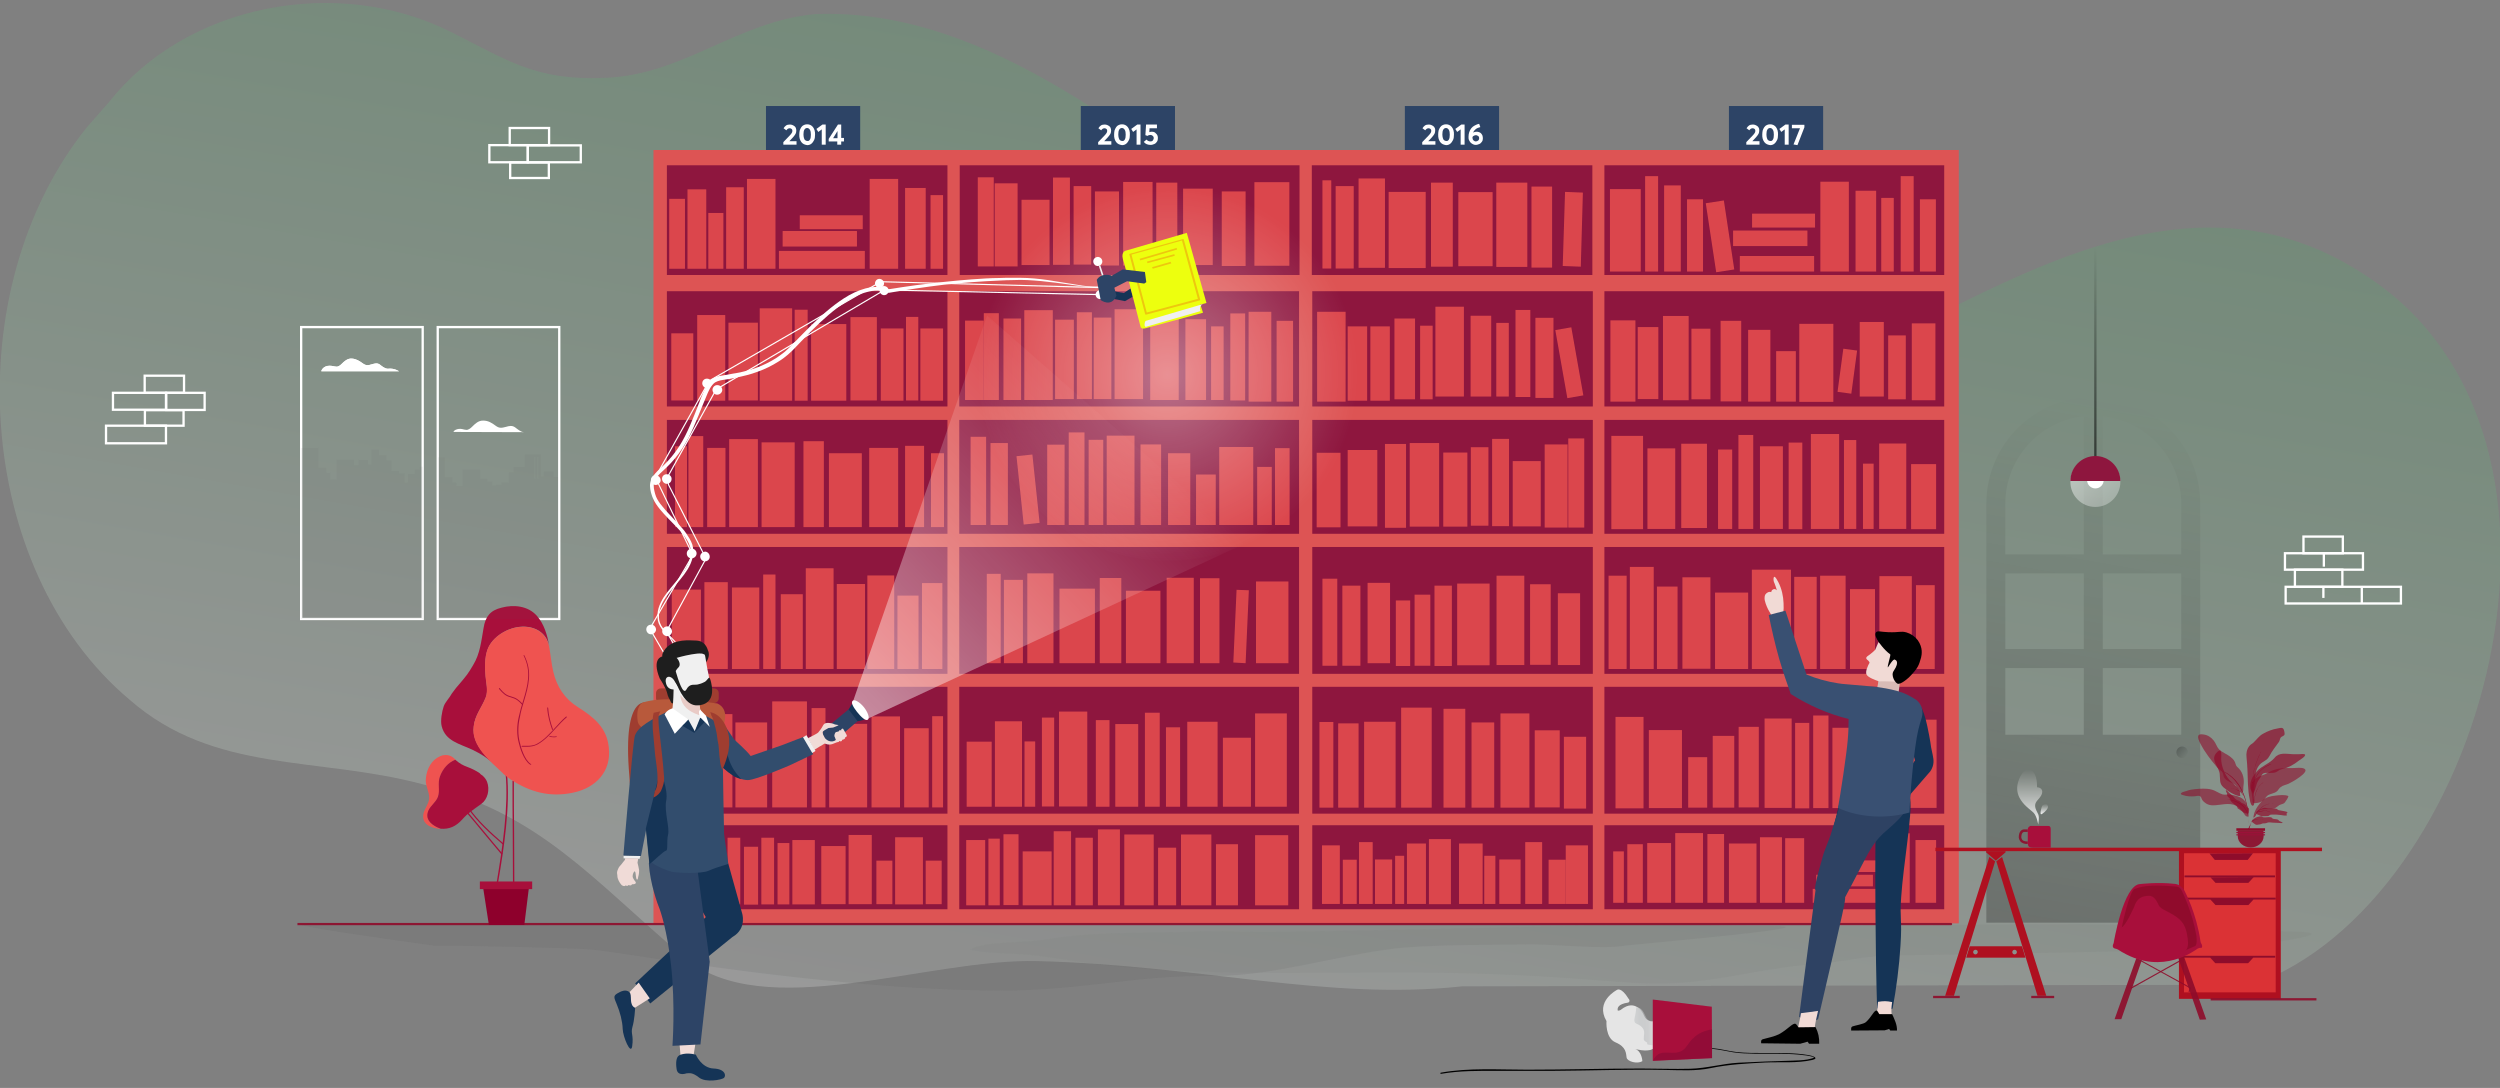<?xml version="1.0" encoding="utf-8"?>
<!-- Generator: Adobe Illustrator 16.0.0, SVG Export Plug-In . SVG Version: 6.00 Build 0)  -->
<!DOCTYPE svg PUBLIC "-//W3C//DTD SVG 1.1//EN" "http://www.w3.org/Graphics/SVG/1.1/DTD/svg11.dtd">
<svg version="1.1" id="Layer_1" xmlns="http://www.w3.org/2000/svg" xmlns:xlink="http://www.w3.org/1999/xlink" x="0px" y="0px"
	  viewBox="0 0 1080 470" enable-background="new 0 0 1080 470" xml:space="preserve">
<rect x="0" y="0" width="1080" height="470" fill="#808080" stroke="none"/>
<g>
	
		<linearGradient id="SVGIDSRIN_1_" gradientUnits="userSpaceOnUse" x1="351.834" y1="-55.819" x2="427.134" y2="371.227" gradientTransform="matrix(1 0 0 -1 144 400)">
		<stop  offset="0" style="stop-color:#FFFFFF;stop-opacity:0.2"/>
		<stop  offset="0.482" style="stop-color:#9FD8AE;stop-opacity:0.2"/>
		<stop  offset="0.834" style="stop-color:#60BE79;stop-opacity:0.2"/>
		<stop  offset="1" style="stop-color:#47B464;stop-opacity:0.2"/>
	</linearGradient>
	<path id="greenBg" fill="url(#SVGIDSRIN_1_)" d="M973.2,425.4c99.2-35.1,157.1-236.2,48.8-306.4c-103.9-68.8-210.4,55-306.6,65.7
		c-58,7.6-117.5-48.9-161.8-79.4C495.6,64.1,428.4,3,352.1,6.1c-33.6,3.1-56.5,26-90.1,27.5c-30.5,1.5-42.7-7.6-67.2-19.8
		C146-10.7,80.6,1.5,47,44.2l-9.4,10.7c-56.5,70.2-48.8,190.8,18.3,247.3c36.6,32.1,80.9,24.4,126.7,36.6
		c50.4,12.2,73.3,41.2,113,74.8c34.6,29.1,104.6,0.3,152.8,1.6c70.9,1.8,125.1,17.2,183.2,10.9L973.2,425.4z"/>
</g>
<g>
	<g opacity="0.4">
		<g>
			<g>
				
					<linearGradient id="SVGIDSRIN_2_" gradientUnits="userSpaceOnUse" x1="743.086" y1="-3.709" x2="783.446" y2="225.184" gradientTransform="matrix(1 0 0 -1 144 400)">
					<stop  offset="0" style="stop-color:#000000;stop-opacity:0.6"/>
					<stop  offset="2.127981e-002" style="stop-color:#000000;stop-opacity:0.587"/>
					<stop  offset="1" style="stop-color:#000000;stop-opacity:0"/>
				</linearGradient>
				<path fill="url(#SVGIDSRIN_2_)" d="M946.9,199.7c-2.3-5.5-5.7-10.4-9.9-14.7c-4.2-4.2-9.2-7.6-14.7-9.9c-4.4-1.9-9.1-3-13.9-3.5
					c-1.4-0.1-2.7-0.2-4.1-0.2c-1.4,0-2.7,0.1-4.1,0.2c-4.8,0.4-9.5,1.6-13.9,3.5c-5.5,2.3-10.4,5.7-14.7,9.9
					c-4.2,4.2-7.6,9.2-9.9,14.7c-2.4,5.7-3.6,11.8-3.6,18v180.9h42.1h8.2h42.1v-181C950.5,211.4,949.3,205.4,946.9,199.7z
					 M900.2,317.4h-33.9v-28.8h33.9V317.4z M900.2,280.4h-33.9v-32.7h33.9V280.4z M900.2,239.5h-33.9v-21.9
					c0-19.6,14.9-35.8,33.9-37.8V239.5z M942.3,317.4h-33.9v-28.8h33.9V317.4z M942.3,280.4h-33.9v-32.7h33.9V280.4z M942.3,239.5
					h-33.9v-59.7c19.1,2.1,33.9,18.2,33.9,37.8V239.5z"/>
			</g>
		</g>
	</g>
	
		<linearGradient id="SVGIDSRIN_3_" gradientUnits="userSpaceOnUse" x1="796.789" y1="76.605" x2="800.636" y2="73.377" gradientTransform="matrix(1 0 0 -1 144 400)">
		<stop  offset="0" style="stop-color:#000000;stop-opacity:0.2"/>
		<stop  offset="2.127981e-002" style="stop-color:#000000;stop-opacity:0.196"/>
		<stop  offset="1" style="stop-color:#000000;stop-opacity:0"/>
	</linearGradient>
	<circle fill="url(#SVGIDSRIN_3_)" cx="942.7" cy="325" r="2.5"/>
</g>
<g id="surface_3_" opacity="0.3">
	<g>
		<g opacity="0.5">
			<path opacity="0.5" fill="#5D5D5D" enable-background="new    " d="M521,402.3c-22.4,1-48-0.2-69.2,3.6
				c-8.3,1.4-27.9,0.7-32.6,4.4c5.9,1.5,16.1,1.5,22.8,2c7.5,0.5,13.8,1.7,20.8,2.7c43.6,6.8,95.1,5.1,140.3,5.1
				c64.6,0,89.9,4.5,112.2,4.8c24,0.2,43.5-6.3,66.3-8.2c16.9-1.2,22-3.9,38.9-4c9.4,0,138.7-2.1,147.3-3.7
				c13.7-1.5,49.2-6.6,19.1-6.6c-4.9,0-39.5-2.7-78.5-3c-52.3-0.5-112.5,1.2-119,0.4c-9.4-1.2-19.3-1.2-29.1-1.4
				c-5.5,0-10.6,0.2-15.7,0.2c-22.1,0.2-192.5,4.7-206.1,3.9L521,402.3z"/>
		</g>
		<g>
			<path opacity="0.5" fill="#5D5D5D" enable-background="new    " d="M339.4,399c-24.5,1.1-119.1,0.9-153.1,0.1
				c-5,0.8-45.9-0.5-55.5,0.1c-6.5,0.4,30.9,5.7,56.6,9.3c11.9-0.1,58.2,1,65.5,1.5c8.2,0.6,15,1.9,22.8,3
				c47.7,7.4,107.6,14.9,157,14.9c35.3,0,56.9-6.7,91.8-6.3c26.2,0.2,57.8-10.3,82.8-12.3c18.5-1.3,36.6-1.1,55-1.3
				c10.3,0,30.4,2.2,39.8,0.5c15-1.6,94.3-8.5,61.4-8.5c-12.6,0-118-2.1-130.5-3.8c-10.3-1.3-21.1-1.3-31.8-1.5
				c-6,0-11.6,0.2-17.2,0.2c-19.3,0.2-206.6,5.3-225.5,4.2L339.4,399z"/>
		</g>
	</g>
</g>
<g id="library">
	<g>
	<rect x="330.9" y="45.8" fill="#2D4466" width="40.7" height="25.9"/>
	<g enable-background="new    ">
		<path fill="#FFFFFF" d="M344.1,60.9v1.6h-5.7l0-1.1l2.7-2.8c0.4-0.4,0.7-0.8,0.9-1.1c0.2-0.3,0.3-0.6,0.3-0.9c0-0.2,0-0.4-0.1-0.6
			s-0.2-0.3-0.4-0.4c-0.2-0.1-0.4-0.2-0.6-0.2c-0.6,0-1.1,0.3-1.5,0.9l-1.2-0.9c0.3-0.5,0.7-0.9,1.1-1.2s1.1-0.4,1.7-0.4
			c0.4,0,0.7,0.1,1,0.2c0.3,0.1,0.6,0.3,0.9,0.5s0.5,0.5,0.6,0.8c0.1,0.3,0.2,0.7,0.2,1.1c0,0.5-0.1,1-0.3,1.4s-0.6,0.9-1.1,1.5
			l-1.6,1.7v0H344.1z"/>
	</g>
	<g enable-background="new    ">
		<path fill="#FFFFFF" d="M347.3,62.3c-0.4-0.2-0.8-0.5-1.1-0.9s-0.5-0.8-0.7-1.4c-0.2-0.6-0.2-1.2-0.2-1.9c0-0.7,0.1-1.3,0.2-1.8
			c0.2-0.5,0.4-1,0.7-1.4c0.3-0.4,0.6-0.7,1.1-0.9c0.4-0.2,0.9-0.3,1.4-0.3c0.5,0,1,0.1,1.4,0.3c0.4,0.2,0.8,0.5,1.1,0.9
			s0.5,0.8,0.7,1.4c0.2,0.6,0.2,1.2,0.2,1.9c0,0.9-0.1,1.7-0.4,2.3s-0.7,1.2-1.2,1.6s-1.1,0.6-1.8,0.6
			C348.2,62.6,347.7,62.5,347.3,62.3z M349.9,60.3c0.3-0.5,0.4-1.2,0.4-2.1c0-0.9-0.1-1.6-0.4-2.1c-0.3-0.5-0.7-0.8-1.2-0.8
			c-0.5,0-0.9,0.2-1.2,0.7c-0.3,0.5-0.4,1.2-0.4,2.1c0,0.6,0.1,1.1,0.2,1.5s0.3,0.8,0.6,1s0.5,0.3,0.9,0.3
			C349.2,61,349.6,60.8,349.9,60.3z"/>
	</g>
	<g enable-background="new    ">
		<path fill="#FFFFFF" d="M355,55.9l-1.5,1.1l-0.8-1.3l2.6-1.9h1.4v8.7H355V55.9z"/>
	</g>
	<g enable-background="new    ">
		<path fill="#FFFFFF" d="M361.7,61.1H358V60l4-6.2h1.4v5.8h1.2v1.5h-1.2v1.4h-1.7V61.1z M361.8,59.7v-3.1l-1.9,3.1H361.8z"/>
	</g>
</g>
<g>
	<rect x="466.9" y="45.8" fill="#2D4466" width="40.7" height="25.9"/>
	<g enable-background="new    ">
		<path fill="#FFFFFF" d="M480.1,60.9v1.6h-5.7l0-1.1l2.7-2.8c0.4-0.4,0.7-0.8,0.9-1.1c0.2-0.3,0.3-0.6,0.3-0.9c0-0.2,0-0.4-0.1-0.6
			s-0.2-0.3-0.4-0.4c-0.2-0.1-0.4-0.2-0.6-0.2c-0.6,0-1.1,0.3-1.5,0.9l-1.2-0.9c0.3-0.5,0.7-0.9,1.1-1.2s1.1-0.4,1.7-0.4
			c0.4,0,0.7,0.1,1,0.2c0.3,0.1,0.6,0.3,0.9,0.5s0.5,0.5,0.6,0.8c0.1,0.3,0.2,0.7,0.2,1.1c0,0.5-0.1,1-0.3,1.4s-0.6,0.9-1.1,1.5
			l-1.6,1.7v0H480.1z"/>
	</g>
	<g enable-background="new    ">
		<path fill="#FFFFFF" d="M483.3,62.3c-0.4-0.2-0.8-0.5-1.1-0.9s-0.5-0.8-0.7-1.4c-0.2-0.6-0.2-1.2-0.2-1.9c0-0.7,0.1-1.3,0.2-1.8
			c0.2-0.5,0.4-1,0.7-1.4c0.3-0.4,0.6-0.7,1.1-0.9c0.4-0.2,0.9-0.3,1.4-0.3c0.5,0,1,0.1,1.4,0.3c0.4,0.2,0.8,0.5,1.1,0.9
			s0.5,0.8,0.7,1.4c0.2,0.6,0.2,1.2,0.2,1.9c0,0.9-0.1,1.7-0.4,2.3s-0.7,1.2-1.2,1.6s-1.1,0.6-1.8,0.6
			C484.2,62.6,483.7,62.5,483.3,62.3z M485.9,60.3c0.3-0.5,0.4-1.2,0.4-2.1c0-0.9-0.1-1.6-0.4-2.1c-0.3-0.5-0.7-0.8-1.2-0.8
			c-0.5,0-0.9,0.2-1.2,0.7c-0.3,0.5-0.4,1.2-0.4,2.1c0,0.6,0.1,1.1,0.2,1.5s0.3,0.8,0.6,1s0.5,0.3,0.9,0.3
			C485.2,61,485.6,60.8,485.9,60.3z"/>
	</g>
	<g enable-background="new    ">
		<path fill="#FFFFFF" d="M491,55.9l-1.5,1.1l-0.8-1.3l2.6-1.9h1.4v8.7H491V55.9z"/>
		<path fill="#FFFFFF" d="M498.4,57c0.3,0.1,0.5,0.2,0.7,0.4s0.4,0.4,0.6,0.6c0.2,0.2,0.3,0.5,0.4,0.8c0.1,0.3,0.1,0.6,0.1,0.9
			c0,0.6-0.1,1.1-0.4,1.5c-0.3,0.4-0.6,0.8-1.1,1c-0.5,0.2-1,0.4-1.6,0.4c-0.6,0-1.2-0.1-1.7-0.3c-0.5-0.2-1-0.6-1.3-1l1.2-1
			c0.4,0.5,1,0.8,1.7,0.8c0.4,0,0.8-0.1,1-0.4s0.4-0.6,0.4-1c0-0.2,0-0.4-0.1-0.6s-0.2-0.3-0.3-0.4c-0.1-0.1-0.3-0.2-0.5-0.3
			s-0.4-0.1-0.5-0.1c-0.5,0-0.9,0.1-1.3,0.4l-0.9-0.3l0.3-4.6h4.7v1.6h-3.2l-0.1,1.7c0.4-0.1,0.8-0.2,1.1-0.2
			C497.8,56.9,498.1,57,498.4,57z"/>
	</g>
</g>
<g>
	<rect x="606.9" y="45.8" fill="#2D4466" width="40.7" height="25.9"/>
	<g enable-background="new    ">
		<path fill="#FFFFFF" d="M620.1,60.9v1.6h-5.7l0-1.1l2.7-2.8c0.4-0.4,0.7-0.8,0.9-1.1c0.2-0.3,0.3-0.6,0.3-0.9c0-0.2,0-0.4-0.1-0.6
			s-0.2-0.3-0.4-0.4c-0.2-0.1-0.4-0.2-0.6-0.2c-0.6,0-1.1,0.3-1.5,0.9l-1.2-0.9c0.3-0.5,0.7-0.9,1.1-1.2s1.1-0.4,1.7-0.4
			c0.4,0,0.7,0.1,1,0.2c0.3,0.1,0.6,0.3,0.9,0.5s0.5,0.5,0.6,0.8c0.2,0.3,0.2,0.7,0.2,1.1c0,0.5-0.1,1-0.3,1.4
			c-0.2,0.4-0.6,0.9-1.1,1.5l-1.6,1.7v0H620.1z"/>
	</g>
	<g enable-background="new    ">
		<path fill="#FFFFFF" d="M623.3,62.3c-0.4-0.2-0.8-0.5-1.1-0.9s-0.5-0.8-0.7-1.4c-0.2-0.6-0.2-1.2-0.2-1.9c0-0.7,0.1-1.3,0.2-1.8
			c0.2-0.5,0.4-1,0.7-1.4c0.3-0.4,0.6-0.7,1.1-0.9c0.4-0.2,0.9-0.3,1.4-0.3c0.5,0,1,0.1,1.4,0.3c0.4,0.2,0.8,0.5,1.1,0.9
			s0.5,0.8,0.7,1.4c0.2,0.6,0.2,1.2,0.2,1.9c0,0.9-0.1,1.7-0.4,2.3s-0.7,1.2-1.2,1.6s-1.1,0.6-1.8,0.6
			C624.2,62.6,623.7,62.5,623.3,62.3z M625.9,60.3c0.3-0.5,0.4-1.2,0.4-2.1c0-0.9-0.1-1.6-0.4-2.1c-0.3-0.5-0.7-0.8-1.2-0.8
			c-0.5,0-0.9,0.2-1.2,0.7c-0.3,0.5-0.4,1.2-0.4,2.1c0,0.6,0.1,1.1,0.2,1.5c0.1,0.4,0.3,0.8,0.6,1s0.5,0.3,0.9,0.3
			C625.2,61,625.6,60.8,625.9,60.3z"/>
	</g>
	<g enable-background="new    ">
		<path fill="#FFFFFF" d="M631,55.9l-1.5,1.1l-0.8-1.3l2.6-1.9h1.4v8.7H631V55.9z"/>
		<path fill="#FFFFFF" d="M639,57.1c0.3,0.1,0.6,0.3,0.8,0.5s0.4,0.5,0.6,0.9c0.1,0.4,0.2,0.8,0.2,1.2c0,0.6-0.1,1.1-0.4,1.5
			c-0.3,0.4-0.6,0.8-1.1,1s-1,0.4-1.6,0.4c-0.4,0-0.9-0.1-1.2-0.3c-0.4-0.2-0.7-0.4-1-0.7s-0.5-0.7-0.7-1.1s-0.2-0.9-0.2-1.4
			c0-0.7,0.1-1.4,0.3-2c0.2-0.6,0.5-1.2,0.9-1.7c0.4-0.5,0.9-0.9,1.5-1.2c0.6-0.3,1.2-0.6,1.9-0.7l0.5,1.4c-0.8,0.2-1.5,0.5-2,0.9
			s-0.9,0.9-1.1,1.5l0,0c0.5-0.3,1-0.4,1.6-0.4C638.3,56.9,638.7,57,639,57.1z M638.6,60.7c0.3-0.3,0.4-0.6,0.4-1
			c0-0.4-0.1-0.7-0.4-0.9c-0.3-0.2-0.6-0.4-1-0.4c-0.3,0-0.6,0.1-0.8,0.2c-0.3,0.1-0.5,0.3-0.7,0.6v0.1c0,0.5,0.1,1,0.4,1.3
			s0.7,0.5,1.1,0.5C637.9,61.1,638.3,60.9,638.6,60.7z"/>
	</g>
</g>
<g>
	<rect x="746.9" y="45.8" fill="#2D4466" width="40.7" height="25.9"/>
	<g enable-background="new    ">
		<path fill="#FFFFFF" d="M760.1,60.9v1.6h-5.7l0-1.1l2.7-2.8c0.4-0.4,0.7-0.8,0.9-1.1c0.2-0.3,0.3-0.6,0.3-0.9c0-0.2,0-0.4-0.1-0.6
			s-0.2-0.3-0.4-0.4c-0.2-0.1-0.4-0.2-0.6-0.2c-0.6,0-1.1,0.3-1.5,0.9l-1.2-0.9c0.3-0.5,0.7-0.9,1.1-1.2s1.1-0.4,1.7-0.4
			c0.4,0,0.7,0.1,1,0.2c0.3,0.1,0.6,0.3,0.9,0.5s0.5,0.5,0.6,0.8c0.2,0.3,0.2,0.7,0.2,1.1c0,0.5-0.1,1-0.3,1.4
			c-0.2,0.4-0.6,0.9-1.1,1.5l-1.6,1.7v0H760.1z"/>
	</g>
	<g enable-background="new    ">
		<path fill="#FFFFFF" d="M763.3,62.3c-0.4-0.2-0.8-0.5-1.1-0.9s-0.5-0.8-0.7-1.4c-0.2-0.6-0.2-1.2-0.2-1.9c0-0.7,0.1-1.3,0.2-1.8
			c0.2-0.5,0.4-1,0.7-1.4c0.3-0.4,0.6-0.7,1.1-0.9c0.4-0.2,0.9-0.3,1.4-0.3c0.5,0,1,0.1,1.4,0.3c0.4,0.2,0.8,0.5,1.1,0.9
			s0.5,0.8,0.7,1.4c0.2,0.6,0.2,1.2,0.2,1.9c0,0.9-0.1,1.7-0.4,2.3s-0.7,1.2-1.2,1.6s-1.1,0.6-1.8,0.6
			C764.2,62.6,763.7,62.5,763.3,62.3z M765.9,60.3c0.3-0.5,0.4-1.2,0.4-2.1c0-0.9-0.1-1.6-0.4-2.1c-0.3-0.5-0.7-0.8-1.2-0.8
			c-0.5,0-0.9,0.2-1.2,0.7c-0.3,0.5-0.4,1.2-0.4,2.1c0,0.6,0.1,1.1,0.2,1.5c0.1,0.4,0.3,0.8,0.6,1s0.5,0.3,0.9,0.3
			C765.2,61,765.6,60.8,765.9,60.3z"/>
	</g>
	<g enable-background="new    ">
		<path fill="#FFFFFF" d="M771,55.9l-1.5,1.1l-0.8-1.3l2.6-1.9h1.4v8.7H771V55.9z"/>
		<path fill="#FFFFFF" d="M779.5,53.8V55l-3,7.7l-1.7-0.3l2.8-7h-3.5v-1.5H779.5z"/>
	</g>
</g>
	<rect x="282.3" y="64.8" fill="#DD5454" width="563.9" height="334.1"/>
	<g>
		<rect x="288.1" y="71.4" fill="#8E163E" width="121.2" height="47.4"/>
		<rect x="288.1" y="125.8" fill="#8E163E" width="121.2" height="49.8"/>
		<rect x="288.1" y="181.4" fill="#8E163E" width="121.2" height="49.2"/>
		<rect x="288.1" y="236.3" fill="#8E163E" width="121.2" height="54.8"/>
		<rect x="288.1" y="296.7" fill="#8E163E" width="121.2" height="54.8"/>
		<rect x="288.1" y="356.5" fill="#8E163E" width="121.2" height="36.3"/>
		<rect x="414.6" y="71.4" fill="#8E163E" width="146.8" height="47.4"/>
		<rect x="414.4" y="125.8" fill="#8E163E" width="146.8" height="49.8"/>
		<rect x="414.4" y="181.4" fill="#8E163E" width="146.8" height="49.2"/>
		<rect x="414.4" y="236.3" fill="#8E163E" width="146.8" height="54.8"/>
		<rect x="414.4" y="296.7" fill="#8E163E" width="146.8" height="54.8"/>
		<rect x="414.4" y="356.5" fill="#8E163E" width="146.8" height="36.3"/>
		<rect x="566.7" y="71.4" fill="#8E163E" width="121.2" height="47.4"/>
		<rect x="566.9" y="125.8" fill="#8E163E" width="121.2" height="49.8"/>
		<rect x="566.9" y="181.4" fill="#8E163E" width="121.2" height="49.2"/>
		<rect x="566.9" y="236.3" fill="#8E163E" width="121.2" height="54.8"/>
		<rect x="566.9" y="296.7" fill="#8E163E" width="121.2" height="54.8"/>
		<rect x="566.9" y="356.5" fill="#8E163E" width="121.2" height="36.3"/>
		<rect x="693.1" y="71.4" fill="#8E163E" width="146.8" height="47.4"/>
		<rect x="693.1" y="125.8" fill="#8E163E" width="146.8" height="49.8"/>
		<rect x="693.1" y="181.4" fill="#8E163E" width="146.8" height="49.2"/>
		<rect x="693.1" y="236.3" fill="#8E163E" width="146.8" height="54.8"/>
		<rect x="693.1" y="296.7" fill="#8E163E" width="146.8" height="54.8"/>
		<rect x="693.1" y="356.5" fill="#8E163E" width="146.8" height="36.3"/>
	</g>
	<g opacity="0.8">
		<rect x="306" y="92" fill="#EF5350" width="6.5" height="24.1"/>
		<rect x="297" y="81.8" fill="#EF5350" width="8.1" height="34.3"/>
		<rect x="289.1" y="85.9" fill="#EF5350" width="6.8" height="30.2"/>
		<rect x="313.7" y="80.9" fill="#EF5350" width="7.6" height="35.2"/>
		<rect x="304.3" y="251.5" fill="#EF5350" width="10.1" height="37.5"/>
		<rect x="290.2" y="254.7" fill="#EF5350" width="12.6" height="34.3"/>
		<rect x="316.2" y="253.8" fill="#EF5350" width="11.8" height="35.2"/>
		<rect x="345.5" y="93" fill="#EF5350" width="27.2" height="6"/>
		<rect x="338.1" y="99.8" fill="#EF5350" width="32.1" height="6.7"/>
		<rect x="336.5" y="108.4" fill="#EF5350" width="37.1" height="7.7"/>
		<rect x="375.7" y="77.3" fill="#EF5350" width="12.3" height="38.8"/>
		<rect x="322.7" y="77.3" fill="#EF5350" width="12.3" height="38.8"/>
		<rect x="391" y="81.2" fill="#EF5350" width="8.9" height="34.9"/>
		<rect x="402" y="84.3" fill="#EF5350" width="5.4" height="31.8"/>
		<rect x="756.9" y="92.3" fill="#EF5350" width="27.2" height="6"/>
		<rect x="748.7" y="99.6" fill="#EF5350" width="32.1" height="6.7"/>
		<rect x="751.6" y="110.6" fill="#EF5350" width="32.1" height="6.7"/>
		<rect x="786.4" y="78.5" fill="#EF5350" width="12.3" height="38.8"/>
		<rect x="465.2" y="134.9" fill="#EF5350" width="6.5" height="37.5"/>
		<rect x="455.8" y="138.1" fill="#EF5350" width="8.1" height="34.3"/>
		<rect x="472.5" y="137.2" fill="#EF5350" width="7.6" height="35.2"/>
		<rect x="481.5" y="133.6" fill="#EF5350" width="12.3" height="38.8"/>
		<rect x="425" y="135.3" fill="#EF5350" width="6.5" height="37.5"/>
		<rect x="416.9" y="138.5" fill="#EF5350" width="8.1" height="34.3"/>
		<rect x="433.5" y="137.6" fill="#EF5350" width="7.6" height="35.2"/>
		<rect x="442.5" y="134" fill="#EF5350" width="12.3" height="38.8"/>
		<rect x="801.6" y="82.4" fill="#EF5350" width="8.9" height="34.9"/>
		<rect x="812.7" y="85.5" fill="#EF5350" width="5.4" height="31.8"/>
		<rect x="592" y="141" fill="#EF5350" width="8.4" height="32.1"/>
		<rect x="582.2" y="141" fill="#EF5350" width="8.4" height="32.1"/>
		<rect x="620.1" y="132.5" fill="#EF5350" width="12.3" height="38.8"/>
		<rect x="569" y="134.7" fill="#EF5350" width="12.3" height="38.8"/>
		<rect x="635.3" y="136.4" fill="#EF5350" width="8.9" height="34.9"/>
		<rect x="539.4" y="134.7" fill="#EF5350" width="9.8" height="38.8"/>
		<rect x="551.5" y="138.6" fill="#EF5350" width="7.1" height="34.9"/>
		<rect x="646.4" y="139.5" fill="#EF5350" width="5.4" height="31.8"/>
		<rect x="602.4" y="137.6" fill="#EF5350" width="8.9" height="34.9"/>
		<rect x="613.5" y="140.7" fill="#EF5350" width="5.4" height="31.8"/>
		<rect x="496.9" y="134" fill="#EF5350" width="12.3" height="38.8"/>
		<rect x="512.1" y="137.9" fill="#EF5350" width="8.9" height="34.9"/>
		<rect x="523.2" y="141" fill="#EF5350" width="5.4" height="31.8"/>
		<rect x="314.7" y="139.4" fill="#EF5350" width="12.7" height="33.6"/>
		<rect x="328.2" y="133.2" fill="#EF5350" width="14" height="39.9"/>
		<rect x="343.3" y="133.8" fill="#EF5350" width="5.6" height="39.3"/>
		<rect x="350.4" y="140" fill="#EF5350" width="15.2" height="33.1"/>
		<rect x="367.4" y="137" fill="#EF5350" width="11.4" height="36"/>
		<rect x="380.5" y="141.9" fill="#EF5350" width="9.8" height="31.2"/>
		<rect x="397.6" y="141.9" fill="#EF5350" width="9.8" height="31.2"/>
		<rect x="391.4" y="136.9" fill="#EF5350" width="5.3" height="36.1"/>
		<rect x="301.2" y="136.1" fill="#EF5350" width="12.1" height="37"/>
		<rect x="290" y="144" fill="#EF5350" width="9.5" height="29"/>
		<rect x="317.7" y="312.1" fill="#EF5350" width="13.7" height="36.7"/>
		<rect x="333.6" y="303" fill="#EF5350" width="15" height="45.8"/>
		<rect x="350.6" y="305.9" fill="#EF5350" width="6" height="42.9"/>
		<rect x="358.2" y="312.7" fill="#EF5350" width="16.4" height="36.1"/>
		<rect x="376.5" y="309.5" fill="#EF5350" width="12.3" height="39.3"/>
		<rect x="390.6" y="314.6" fill="#EF5350" width="10.6" height="34.2"/>
		<rect x="402.7" y="309.4" fill="#EF5350" width="4.7" height="39.4"/>
		<rect x="303.4" y="308.5" fill="#EF5350" width="13" height="40.3"/>
		<rect x="292" y="317.1" fill="#EF5350" width="10.3" height="31.7"/>
		<rect x="361.5" y="252.3" fill="#EF5350" width="12.2" height="36.7"/>
		<rect x="348.1" y="245.5" fill="#EF5350" width="12" height="43.5"/>
		<rect x="374.7" y="248.6" fill="#EF5350" width="11.6" height="40.4"/>
		<rect x="387.7" y="257.3" fill="#EF5350" width="9.1" height="31.7"/>
		<rect x="291.6" y="192.8" fill="#EF5350" width="5.2" height="34.9"/>
		<rect x="297.4" y="188.4" fill="#EF5350" width="6.4" height="39.3"/>
		<rect x="305.5" y="193.5" fill="#EF5350" width="7.9" height="34.2"/>
		<rect x="315" y="189.7" fill="#EF5350" width="12.4" height="38"/>
		<rect x="329" y="191.1" fill="#EF5350" width="14.3" height="36.6"/>
		<rect x="347.1" y="190.6" fill="#EF5350" width="8.8" height="37.1"/>
		<rect x="398.3" y="251.9" fill="#EF5350" width="8.8" height="37.1"/>
		<rect x="358.1" y="195.8" fill="#EF5350" width="14.2" height="31.9"/>
		<rect x="375.5" y="193.5" fill="#EF5350" width="12.5" height="34.2"/>
		<rect x="391" y="192.6" fill="#EF5350" width="8.2" height="35.1"/>
		<rect x="402.2" y="195.8" fill="#EF5350" width="5.6" height="31.9"/>
		<rect x="329.7" y="248.2" fill="#EF5350" width="5.3" height="40.8"/>
		<rect x="337.3" y="256.7" fill="#EF5350" width="9.5" height="32.3"/>
		<rect x="422.4" y="76.6" fill="#EF5350" width="6.9" height="38.5"/>
		<rect x="429.7" y="79.2" fill="#EF5350" width="9.9" height="35.9"/>
		<rect x="441.3" y="86.3" fill="#EF5350" width="12.1" height="28.2"/>
		<rect x="454.9" y="76.7" fill="#EF5350" width="7.3" height="37.7"/>
		<rect x="463.8" y="80.4" fill="#EF5350" width="7.6" height="33.9"/>
		<rect x="473" y="82.7" fill="#EF5350" width="10.4" height="32"/>
		<rect x="485.2" y="78.6" fill="#EF5350" width="12.7" height="36.1"/>
		<rect x="499.5" y="78.9" fill="#EF5350" width="9.1" height="36.2"/>
		<rect x="511.1" y="81.5" fill="#EF5350" width="12.8" height="33"/>
		<rect x="527.8" y="82.7" fill="#EF5350" width="10.3" height="32.2"/>
		<g>
			<rect x="677.5" y="189.4" fill="#EF5350" width="6.9" height="38.5"/>
			<rect x="667.3" y="192" fill="#EF5350" width="9.9" height="35.9"/>
			<rect x="653.5" y="199.2" fill="#EF5350" width="12.1" height="28.2"/>
			<rect x="644.6" y="189.6" fill="#EF5350" width="7.3" height="37.7"/>
			<rect x="635.4" y="193.2" fill="#EF5350" width="7.6" height="33.9"/>
			<rect x="623.5" y="195.5" fill="#EF5350" width="10.4" height="32"/>
			<rect x="609" y="191.4" fill="#EF5350" width="12.7" height="36.1"/>
			<rect x="598.3" y="191.8" fill="#EF5350" width="9.1" height="36.2"/>
			<rect x="582.2" y="194.4" fill="#EF5350" width="12.8" height="33"/>
			<rect x="568.8" y="195.6" fill="#EF5350" width="10.3" height="32.2"/>
		</g>
		<rect x="541.9" y="78.7" fill="#EF5350" width="15.1" height="36.1"/>
		<rect x="571.3" y="77.9" fill="#EF5350" width="3.8" height="38.1"/>
		<rect x="577" y="80.4" fill="#EF5350" width="7.8" height="35.6"/>
		<rect x="586.9" y="77.1" fill="#EF5350" width="11.4" height="38.6"/>
		<rect x="599.9" y="82.9" fill="#EF5350" width="16" height="32.9"/>
		<rect x="618.2" y="78.9" fill="#EF5350" width="9.4" height="36.3"/>
		<rect x="630" y="83" fill="#EF5350" width="14.8" height="32"/>
		<rect x="646.4" y="78.9" fill="#EF5350" width="13.4" height="36.4"/>
		<rect x="661.6" y="80.6" fill="#EF5350" width="8.9" height="35"/>
		<polygon fill="#EF5350" points="682.9,115.2 675.1,114.9 676.1,82.9 683.8,83.2 		"/>
		<rect x="695.5" y="81.7" fill="#EF5350" width="13.3" height="35.6"/>
		<rect x="710.7" y="76.1" fill="#EF5350" width="5.6" height="41.2"/>
		<rect x="821.1" y="76.1" fill="#EF5350" width="5.6" height="41.2"/>
		<rect x="718.9" y="80.1" fill="#EF5350" width="7.2" height="37.2"/>
		<rect x="728.8" y="86.1" fill="#EF5350" width="6.9" height="31.2"/>
		<rect x="829.4" y="86.1" fill="#EF5350" width="6.9" height="31.2"/>
		<polygon fill="#EF5350" points="749.2,116.4 741.4,117.6 736.9,87.8 744.7,86.6 		"/>
		<rect x="516.7" y="205" fill="#EF5350" width="8.5" height="21.8"/>
		<rect x="526.7" y="193.1" fill="#EF5350" width="14.7" height="33.7"/>
		<rect x="767.3" y="151.7" fill="#EF5350" width="8.5" height="21.8"/>
		<rect x="777.3" y="139.9" fill="#EF5350" width="14.7" height="33.7"/>
		
			<rect x="795" y="150.8" transform="matrix(-0.991 -0.133 0.133 -0.991 1567.553 425.249)" fill="#EF5350" width="6" height="18.8"/>
		<rect x="543.1" y="201.7" fill="#EF5350" width="6.3" height="25.1"/>
		<rect x="550.8" y="193.6" fill="#EF5350" width="6.3" height="33.2"/>
		<rect x="695.7" y="138.4" fill="#EF5350" width="10.8" height="35.1"/>
		<rect x="707.5" y="141.3" fill="#EF5350" width="8.9" height="31.1"/>
		<rect x="718.4" y="136.5" fill="#EF5350" width="11.1" height="36.4"/>
		<rect x="726.3" y="191.7" fill="#EF5350" width="11.1" height="36.4"/>
		<rect x="730.7" y="142" fill="#EF5350" width="8.2" height="30.5"/>
		<rect x="694.9" y="248.7" fill="#EF5350" width="7.8" height="40.3"/>
		<rect x="704.1" y="244.9" fill="#EF5350" width="10.3" height="44.1"/>
		<rect x="715.8" y="253.4" fill="#EF5350" width="8.9" height="35.6"/>
		<rect x="726.8" y="249.4" fill="#EF5350" width="12.1" height="39.5"/>
		<rect x="697.9" y="309.7" fill="#EF5350" width="12.1" height="39.5"/>
		<rect x="740.9" y="256" fill="#EF5350" width="14.3" height="33"/>
		<rect x="756.8" y="246.1" fill="#EF5350" width="16.9" height="42.9"/>
		<rect x="775.1" y="249.2" fill="#EF5350" width="9.7" height="39.8"/>
		<rect x="786.3" y="248.7" fill="#EF5350" width="11" height="40.3"/>
		<rect x="799.2" y="254.5" fill="#EF5350" width="10.8" height="34.5"/>
		<rect x="811.9" y="248.9" fill="#EF5350" width="14" height="40"/>
		<rect x="827.7" y="252.8" fill="#EF5350" width="8.1" height="36.2"/>
		<rect x="803.4" y="139.1" fill="#EF5350" width="10.4" height="32.2"/>
		<rect x="815.7" y="144.9" fill="#EF5350" width="7.6" height="27.6"/>
		<rect x="825.9" y="139.7" fill="#EF5350" width="10.2" height="33.2"/>
		<rect x="486.4" y="255.2" fill="#EF5350" width="14.9" height="31.3"/>
		<rect x="504" y="249.6" fill="#EF5350" width="11.7" height="36.9"/>
		<rect x="518.4" y="249.8" fill="#EF5350" width="8.4" height="36.7"/>
		<rect x="512.9" y="311.8" fill="#EF5350" width="13.1" height="36.7"/>
		<rect x="510.2" y="360.5" fill="#EF5350" width="13.1" height="30.6"/>
		<polygon fill="#EF5350" points="538.1,286.5 532.8,286.2 534.2,254.8 539.5,255 		"/>
		<rect x="542.6" y="251.2" fill="#EF5350" width="14" height="35.3"/>
		<rect x="629.5" y="252.1" fill="#EF5350" width="14" height="35.3"/>
		<rect x="417.6" y="320.4" fill="#EF5350" width="10.8" height="28.1"/>
		<rect x="429.8" y="311.6" fill="#EF5350" width="11.7" height="36.9"/>
		<rect x="442.6" y="320.3" fill="#EF5350" width="4.6" height="28.2"/>
		<rect x="450.1" y="310" fill="#EF5350" width="5.3" height="38.4"/>
		<rect x="457.5" y="307.4" fill="#EF5350" width="12.2" height="41"/>
		<rect x="473.4" y="311.1" fill="#EF5350" width="5.9" height="37.4"/>
		<rect x="481.8" y="312.8" fill="#EF5350" width="9.9" height="35.7"/>
		<rect x="494.6" y="307.9" fill="#EF5350" width="6.4" height="40.6"/>
		<rect x="503.7" y="314.2" fill="#EF5350" width="6.1" height="34.3"/>
		<rect x="528.3" y="318.7" fill="#EF5350" width="12.1" height="29.8"/>
		<rect x="542.2" y="308.2" fill="#EF5350" width="13.7" height="40.3"/>
		<g>
			<rect x="825.6" y="200.5" fill="#EF5350" width="10.8" height="28.1"/>
			<rect x="811.8" y="191.6" fill="#EF5350" width="11.7" height="36.9"/>
			<rect x="804.8" y="200.3" fill="#EF5350" width="4.6" height="28.2"/>
			<rect x="796.6" y="190.1" fill="#EF5350" width="5.3" height="38.4"/>
			<rect x="782.3" y="187.5" fill="#EF5350" width="12.2" height="41"/>
			<rect x="772.7" y="191.2" fill="#EF5350" width="5.9" height="37.4"/>
			<rect x="760.3" y="192.8" fill="#EF5350" width="9.9" height="35.7"/>
			<rect x="751" y="187.9" fill="#EF5350" width="6.4" height="40.6"/>
			<rect x="742.2" y="194.2" fill="#EF5350" width="6.1" height="34.3"/>
			<rect x="711.7" y="193.7" fill="#EF5350" width="12" height="34.8"/>
			<rect x="696.1" y="188.3" fill="#EF5350" width="13.7" height="40.3"/>
		</g>
		<rect x="571.3" y="250" fill="#EF5350" width="6.4" height="37.6"/>
		<rect x="579.9" y="253" fill="#EF5350" width="7.8" height="34.6"/>
		<rect x="654.7" y="133.9" fill="#EF5350" width="6.4" height="37.6"/>
		<rect x="531.5" y="135.4" fill="#EF5350" width="6.4" height="37.6"/>
		<rect x="663.3" y="137.3" fill="#EF5350" width="7.8" height="34.6"/>
		<polygon fill="#EF5350" points="684,170.8 677.1,172 671.9,142.6 678.8,141.4 		"/>
		<rect x="603" y="259.4" fill="#EF5350" width="6.2" height="28.3"/>
		<rect x="611.1" y="256.9" fill="#EF5350" width="6.8" height="30.7"/>
		<rect x="619.7" y="253" fill="#EF5350" width="7.5" height="34.7"/>
		<rect x="590.8" y="251.8" fill="#EF5350" width="9.7" height="34.7"/>
		<rect x="788.1" y="371.7" fill="#EF5350" width="22.6" height="5"/>
		<rect x="784.6" y="377.9" fill="#EF5350" width="24.5" height="5"/>
		<rect x="783.1" y="384" fill="#EF5350" width="27.7" height="6"/>
		<rect x="646.5" y="248.7" fill="#EF5350" width="12" height="38.6"/>
		<rect x="661" y="252.4" fill="#EF5350" width="8.9" height="34.8"/>
		<rect x="813" y="360" fill="#EF5350" width="12" height="30"/>
		<rect x="827.5" y="362.9" fill="#EF5350" width="8.9" height="27.1"/>
		<rect x="673" y="256.3" fill="#EF5350" width="9.6" height="31"/>
		<rect x="675.6" y="318.3" fill="#EF5350" width="9.6" height="31"/>
		<rect x="470.3" y="190" fill="#EF5350" width="6.3" height="36.8"/>
		<rect x="461.7" y="186.8" fill="#EF5350" width="6.8" height="40"/>
		<rect x="452.4" y="192.1" fill="#EF5350" width="7.5" height="34.7"/>
		<rect x="478.1" y="188.2" fill="#EF5350" width="12" height="38.6"/>
		<rect x="492.7" y="192" fill="#EF5350" width="8.9" height="34.8"/>
		<rect x="504.6" y="195.8" fill="#EF5350" width="9.6" height="31"/>
		<rect x="743.3" y="138.6" fill="#EF5350" width="8.9" height="34.8"/>
		<rect x="755.2" y="142.5" fill="#EF5350" width="9.6" height="31"/>
		<g>
			<rect x="729.3" y="327.1" fill="#EF5350" width="8.2" height="21.8"/>
			<rect x="712.3" y="315.4" fill="#EF5350" width="14.3" height="33.7"/>
			<rect x="822.9" y="310.9" fill="#EF5350" width="13.7" height="38.1"/>
			<rect x="813.7" y="313.6" fill="#EF5350" width="7.3" height="35.4"/>
			<rect x="775.5" y="312.3" fill="#EF5350" width="6.1" height="36.9"/>
			<rect x="783.3" y="309.1" fill="#EF5350" width="6.6" height="40"/>
			<rect x="791.6" y="314.4" fill="#EF5350" width="7.4" height="34.7"/>
			<rect x="801.1" y="321.7" fill="#EF5350" width="10.7" height="27.4"/>
			<rect x="762.3" y="310.4" fill="#EF5350" width="11.7" height="38.6"/>
			<rect x="751.1" y="314" fill="#EF5350" width="8.7" height="34.8"/>
			<rect x="739.9" y="317.9" fill="#EF5350" width="9.3" height="31"/>
		</g>
		<g>
			<rect x="378.6" y="371.8" fill="#EF5350" width="6.9" height="18.8"/>
			<rect x="399.9" y="371.8" fill="#EF5350" width="6.9" height="18.8"/>
			<rect x="386.7" y="361.7" fill="#EF5350" width="12" height="29"/>
			<rect x="293.4" y="363.2" fill="#EF5350" width="11.4" height="27.4"/>
			<rect x="306.3" y="365.2" fill="#EF5350" width="6.2" height="25.5"/>
			<rect x="335.9" y="364.2" fill="#EF5350" width="5.1" height="26.5"/>
			<rect x="328.9" y="361.9" fill="#EF5350" width="5.5" height="28.8"/>
			<rect x="314.3" y="361.9" fill="#EF5350" width="5.5" height="28.8"/>
			<rect x="321.4" y="365.8" fill="#EF5350" width="6.1" height="25"/>
			<rect x="342.3" y="362.9" fill="#EF5350" width="9.7" height="27.8"/>
			<rect x="354.8" y="365.5" fill="#EF5350" width="10.5" height="25.1"/>
			<rect x="366.6" y="360.7" fill="#EF5350" width="10" height="29.9"/>
		</g>
		<rect x="570" y="311.9" fill="#EF5350" width="6" height="37"/>
		<rect x="578.1" y="312.5" fill="#EF5350" width="8.8" height="36.4"/>
		<rect x="589.3" y="311.8" fill="#EF5350" width="13.6" height="37.1"/>
		<rect x="605.3" y="305.7" fill="#EF5350" width="13.2" height="43.2"/>
		<rect x="623.6" y="306.2" fill="#EF5350" width="9.4" height="42.7"/>
		<rect x="635.7" y="312.1" fill="#EF5350" width="9.8" height="36.8"/>
		<rect x="648.2" y="308.2" fill="#EF5350" width="12.5" height="40.7"/>
		<rect x="663" y="315.5" fill="#EF5350" width="10.8" height="33.3"/>
		<rect x="696.9" y="367.8" fill="#EF5350" width="4.6" height="22.2"/>
		<rect x="703" y="364.7" fill="#EF5350" width="6.7" height="25.3"/>
		<rect x="711.6" y="364.2" fill="#EF5350" width="10.3" height="25.8"/>
		<rect x="723.7" y="359.9" fill="#EF5350" width="12" height="30.1"/>
		<rect x="737.6" y="360.3" fill="#EF5350" width="7.2" height="29.7"/>
		<rect x="746.9" y="364.4" fill="#EF5350" width="11.9" height="25.6"/>
		<rect x="760.3" y="361.7" fill="#EF5350" width="9.5" height="28.3"/>
		<rect x="771.2" y="362.1" fill="#EF5350" width="8.2" height="27.9"/>
		<rect x="417.4" y="362.9" fill="#EF5350" width="8.2" height="28.2"/>
		<rect x="427" y="362.3" fill="#EF5350" width="4.9" height="28.8"/>
		<rect x="433.5" y="360.4" fill="#EF5350" width="6.5" height="30.6"/>
		<rect x="441.8" y="367.8" fill="#EF5350" width="12.5" height="23.3"/>
		<rect x="455.2" y="359.1" fill="#EF5350" width="7.5" height="32"/>
		<rect x="464.6" y="361.9" fill="#EF5350" width="7.5" height="29.2"/>
		<rect x="474.3" y="358.3" fill="#EF5350" width="9.5" height="32.8"/>
		<rect x="485.7" y="360.5" fill="#EF5350" width="12.7" height="30.6"/>
		<rect x="500.3" y="366.2" fill="#EF5350" width="7.8" height="24.9"/>
		<rect x="525.3" y="364.7" fill="#EF5350" width="9.5" height="26.4"/>
		<rect x="542.2" y="360.8" fill="#EF5350" width="14.3" height="30.3"/>
		<rect x="571.1" y="365.2" fill="#EF5350" width="7.7" height="25.3"/>
		<rect x="580.1" y="371.4" fill="#EF5350" width="6" height="19.1"/>
		<rect x="587.1" y="363.8" fill="#EF5350" width="5.9" height="26.7"/>
		<rect x="594" y="371.3" fill="#EF5350" width="7.4" height="19.2"/>
		<rect x="602.7" y="369.7" fill="#EF5350" width="3.9" height="20.8"/>
		<rect x="630.3" y="364.4" fill="#EF5350" width="10.2" height="26.1"/>
		<rect x="676.4" y="365.2" fill="#EF5350" width="9.6" height="25.3"/>
		<rect x="669" y="371.4" fill="#EF5350" width="7.4" height="19.1"/>
		<rect x="658.9" y="363.8" fill="#EF5350" width="7.3" height="26.7"/>
		<rect x="647.7" y="371.3" fill="#EF5350" width="9.2" height="19.2"/>
		<rect x="641.2" y="369.7" fill="#EF5350" width="4.8" height="20.8"/>
		<rect x="419.3" y="188.7" fill="#EF5350" width="6.7" height="38.1"/>
		<rect x="427.9" y="191.4" fill="#EF5350" width="7.5" height="35.4"/>
		
			<rect x="440.4" y="196.8" transform="matrix(-0.994 0.105 -0.105 -0.994 907.525 375.252)" fill="#EF5350" width="6.9" height="29.7"/>
		<rect x="426.3" y="247.9" fill="#EF5350" width="6" height="38.6"/>
		<rect x="433.7" y="250.5" fill="#EF5350" width="8.2" height="36"/>
		<rect x="443.8" y="247.7" fill="#EF5350" width="11.3" height="38.8"/>
		<rect x="457.7" y="254.3" fill="#EF5350" width="15.3" height="32.2"/>
		<rect x="475.1" y="249.7" fill="#EF5350" width="9.3" height="36.8"/>
		<rect x="607.8" y="364.4" fill="#EF5350" width="8.2" height="26.1"/>
		<rect x="617.3" y="362.5" fill="#EF5350" width="9.5" height="28.1"/>
	</g>
</g>
<path opacity="0.9" fill="none" stroke="#8E0C2B" stroke-miterlimit="10" enable-background="new    " d="M128.5,399.2
	c634.2,0,820.4,0,659.7,0"/>
<path fill="none" stroke="#F5F5F5" stroke-miterlimit="10" d="M335.1,188.8"/>
<g>
	<rect x="995.1" y="231.8" fill="none" stroke="#FFFFFF" stroke-miterlimit="10" width="17" height="7.2"/>
	<rect x="987.1" y="239" fill="none" stroke="#FFFFFF" stroke-miterlimit="10" width="33.7" height="7.1"/>
	<rect x="991.4" y="246.1" fill="none" stroke="#FFFFFF" stroke-miterlimit="10" width="20.5" height="7.4"/>
	<rect x="987.4" y="253.5" fill="none" stroke="#FFFFFF" stroke-miterlimit="10" width="49.8" height="7.2"/>
	<line fill="none" stroke="#FFFFFF" stroke-miterlimit="10" x1="1003.9" y1="239.1" x2="1003.9" y2="244.8"/>
	<line fill="none" stroke="#FFFFFF" stroke-miterlimit="10" x1="1003.7" y1="253.6" x2="1003.7" y2="258.3"/>
	<line fill="none" stroke="#FFFFFF" stroke-miterlimit="10" x1="1020.3" y1="260.5" x2="1020.3" y2="253.8"/>
</g>
<g>
	<rect x="62.5" y="162.3" fill="none" stroke="#FFFFFF" stroke-miterlimit="10" width="17" height="7.4"/>
	<rect x="48.8" y="169.7" fill="none" stroke="#FFFFFF" stroke-miterlimit="10" width="22.9" height="7.3"/>
	<rect x="71.8" y="169.7" fill="none" stroke="#FFFFFF" stroke-miterlimit="10" width="16.6" height="7.4"/>
	<rect x="62.6" y="177.2" fill="none" stroke="#FFFFFF" stroke-miterlimit="10" width="16.7" height="6.7"/>
	<rect x="45.8" y="183.9" fill="none" stroke="#FFFFFF" stroke-miterlimit="10" width="25.9" height="7.6"/>
</g>
<g>
	<rect x="220.2" y="55.3" fill="none" stroke="#FFFFFF" stroke-miterlimit="10" width="17" height="7.4"/>
	<rect x="228" y="62.8" fill="none" stroke="#FFFFFF" stroke-miterlimit="10" width="22.9" height="7.3"/>
	<rect x="211.4" y="62.7" fill="none" stroke="#FFFFFF" stroke-miterlimit="10" width="16.6" height="7.4"/>
	<rect x="220.4" y="70.2" fill="none" stroke="#FFFFFF" stroke-miterlimit="10" width="16.7" height="6.7"/>
</g>
<path fill="#E5E5E5" d="M703.4,433.1c-4.7,0.7-4.6,2.5-4.6,3.2s1.3,0,1.3,0c6.9-5.6,10.1,2.4,10.1,2.4c1.6,3.4,4.5,2.4,4.5,2.4v11.7
	l-1,0.5c-2.4,1.2-7.3-0.1-7.3-0.1c2.9,0.9,3.1,5.2,3.1,5.2c-2.1,1.4-6.5,0.2-6.8-1.5c-0.3-1.7,0-4.6-4.8-6.6
	c-4.5-1.9-3.9-9.2-3.9-9.2c-5.1-8.6,4.6-13.5,4.6-13.5s1.8-1.3,4.9,3.8C704.2,432.1,704,432.9,703.4,433.1z"/>
<linearGradient id="SVGIDSRIN_4_" gradientUnits="userSpaceOnUse" x1="562.053" y1="-43.361" x2="572.143" y2="-43.361" gradientTransform="matrix(1 0 0 -1 144 400)">
	<stop  offset="0" style="stop-color:#D1D3D4"/>
	<stop  offset="0.438" style="stop-color:#B8BABC;stop-opacity:0.562"/>
	<stop  offset="1" style="stop-color:#939598;stop-opacity:0"/>
</linearGradient>
<path fill="url(#SVGIDSRIN_4_)" d="M706.9,435.1c0,0-0.3,3-0.7,4.4c-0.4,1.5-0.2,2.4,0.9,2.8c1.1,0.5,3.3,1.6,3.2,4
	c-0.1,2.3-0.7,3,0.8,3.8c1.6,0.8-1.4,1,3,1.5c4.5,0.6,0-10.7,0-10.7s-1.5,0.8-2.7-1C710.3,438.1,709.7,435.4,706.9,435.1z"/>
<polygon fill="#A80F3B" points="714,431.8 714,458.3 739.6,457.1 739.5,434.9 "/>
<g opacity="0.7">
	<path fill="#890B35" d="M714.1,458.2c2.5-5.5,7-2.5,11.1-3.7c3.3-0.8,3.9-4.1,6.4-6.1c2-2.1,5.1-3.3,8-3.7v12.4L714.1,458.2z"/>
</g>
<g>
	<g>
		<path d="M739.8,453.1c3.1,0.3,6,1,9,1.5s6.1,0.5,9.1,0.6c6.4,0.1,12.8-0.2,19.2,0.4c2.1,0.2,4.2,0.4,6.2,1c1.3,0.4-2.1,1-2.5,1.1
			c-2.2,0.4-4.4,0.4-6.6,0.5c-7.7,0.2-15.5,0.5-23.2,0.9c-7,0.4-13.7,2.4-20.8,2.6c-7.1,0.2-14.1-0.1-21.2-0.1
			c-16.4,0-32.8,0.5-49.2,0.5c-12.4,0-25.2-0.9-37.4,1.3c-0.3,0.1-0.2,0.5,0.1,0.5c8.1-1.4,16.3-1.3,24.5-1.3s16.5,0,24.7,0
			c15.8-0.1,31.6-0.7,47.3-0.4c6.6,0.1,13.6,0.6,20.1-0.8c7.8-1.6,15.6-2,23.5-2.4c6.7-0.3,13.7,0.4,20.3-1.1
			c3.3-0.8-0.2-1.9-1.6-2.1c-6.4-1.1-12.9-0.9-19.3-0.9c-3.9,0-7.8,0-11.7-0.4c-3.5-0.4-6.9-1.4-10.5-1.7
			C739.4,452.6,739.5,453.1,739.8,453.1L739.8,453.1z"/>
	</g>
</g>
<g id="man">
	<path fill="#F1DAD5" d="M766.1,267.3c1.1,0.2,2.3,0,3.2-0.6c1.3-1.1,1.3-3,1.2-6.1c-0.1-3.1-0.8-6.2-2.2-9
		c-0.3-0.5-1.3-2.6-1.8-2.4c-0.2,0-0.2,0.3-0.3,0.5c-0.1,0.8,0,1.6,0.4,2.3c0.4,1,0.7,2,1,3c-0.5-0.6-1.3-0.7-1.9-0.2
		c-0.3,0.2-0.5,0.6-0.5,1c-0.5-0.2-1.1-0.1-1.5,0.1c-1,0.6-1.4,1.1-1.4,2.4c-0.1,1.3,0.9,3.7,1.5,4.9L766.1,267.3z"/>
	<g>
		<path fill="#153456" d="M829.8,305.2c0.2,0.4,0.5,1,0.8,1.7c0.9,2.2,1.6,4.4,2.8,10.8c1,5.3,0.5,3.7,1.1,6.4
			c0.6,2.9,1.2,4.8,0.4,7.1c-0.2,0.7-0.6,1.4-1,2l-17.5,20.2l-5.6-2.5l16.5-22.4l-6.4-22.2l4.5-1.8L829.8,305.2z"/>
		<path fill="#153456" d="M823.5,337.2c-0.4-1.8-1.1-3.5-2-5.1c-0.8,0.2-1.5,0.4-2.3,0.6c-0.9,0.2-1.5,0.2-1.9,0.3
			c-2.1,0.3-6,0.8-16.6,1.6c-0.7,0.9-1.4,1.8-2,2.8c-2,3.1-3.4,6.5-4.2,10.1c-7.2,29.6-7.7,30.6-7.7,30.6c-1,5.7-2,11.5-2.9,17.3
			c-1.8,11.6-4.3,33.5-5.7,44.6c0.3,0.8,0.7,1.5,1.4,2c0.6,0.5,1.3,0.8,2.1,1c2.7,0.4,5.2-16.6,5.2-16.6c4.9-16.7,5.8-25.1,5.8-26.7
			c0-2.5,1.4-4.7,1-7.2c3.1-5.9,6.2-11.8,9.3-17.8c2.4-4.6,4.8-9.3,7.2-13.9c-0.1,11.1-0.1,22.3,0,33.7c0.1,13.9,0.3,27.5,0.7,41
			c0.4,0.3,0.8,0.6,1.3,0.7c0.8,0.2,1.6,0.1,2.4-0.3c2,0.3,3-0.2,3-0.2c1.6-8.4,2.9-18.6,3.4-27.1c0.8-12-0.4-11.2,0.3-20.9
			c1-14.8,4.9-35.8,3.9-42.6C825,344,824,339.6,823.5,337.2z"/>
		<path fill="#D8BBB6" d="M820.1,299.8H810c1.6-3.6,1.9-7.6,1.1-11.5l6.2-0.3c0.1,0.4,0.2,0.9,0.4,1.5c0.1,0.6,0.4,1.2,0.7,1.7
			c0.7,0.8,1.7,1.2,2.7,1.2L820.1,299.8z"/>
		<path fill="#2E4263" d="M785.8,438.7c11.5-49.2,11.3-49.1,11.3-51.1c2.3-4.3,4.6-8.7,6.8-13c2.8-5.3,5.1-10.3,9.5-14.4
			c2.8-2.6,6.1-5.1,8.4-8.1c1.7-2,2.8-4.4,3.3-6.9c0.4-3,0.2-6-0.6-8.8c-0.2-0.9-0.5-1.7-0.8-2.6c-0.4-1-0.8-1.9-1.3-2.8l-0.5-0.8
			l-0.9,0.3c-0.7,0.2-1.5,0.4-2.2,0.6c-0.6,0.1-1.2,0.2-1.5,0.2H817c-2,0.3-5.8,0.8-16.6,1.6H800l-0.3,0.4c-0.7,0.9-1.4,1.9-2.1,2.9
			c-2.3,3.6-2.4,9.6-3.5,13.9c-0.7,2.7-2.1,6.4-2.8,9c-1.4,5-3.1,7.4-4.3,12.5c-0.3,1.3-3.7,12.2-2.7,13l-7.1,54.6
			c0,0,3.2,3.7,8.2,1.1L785.8,438.7z"/>
		<path fill="#395072" d="M773.6,299.8c7.7,4.9,16.1,8.6,25,10.8c0,3-0.1,6.1-0.4,9.3c-0.4,5.3-3.2,23.9-4.2,29.1
			c9.3,4.3,21.1,4.8,30.9,2c0.2-7.6,2-28.3,3.8-35.7c0.5-1.8,0.9-3.6,1.5-5.3c0.9-2.9-0.2-6.2-2.7-7.9h-0.1c0,0-0.4-0.3-1.1-0.7
			c0,0-1.2-0.7-2.4-1.3c-5.2-2.6-14.7-3.5-14.7-3.5c-13-1.2-12.6-1-15.1-1.4c-4.7-0.7-9.3-2-13.7-3.8l-9.1-27.6l-7.2,1.9
			c1.2,5.9,2.6,12.2,4.5,18.9C770.2,290,771.9,295.1,773.6,299.8z"/>
		<path d="M819.6,289.5"/>
		<path fill="#F1DAD5" d="M817.5,438.6h-7.2c0.1-1.3,0.6,0.3,0.6-1.2c0-0.9,0.4-3.8,0.4-4.6c2.5-0.4,3.7-0.4,6.1,0.1
			c-0.3,2.3-0.5,3.6-0.1,5.9L817.5,438.6z"/>
		<path fill="#F1DAD5" d="M783.9,444.7h-7.2c0.1-1.4,1.2-5.6,1.3-7c1.3-0.2,2.6-0.3,3.9-0.5c1.2-0.2,2.3-0.3,3.5-0.5
			c-0.3,1.3-0.6,2.6-0.9,4C784.2,442.1,784,443.4,783.9,444.7z"/>
		<path id="_Path_3_2_" d="M811.9,438.1L811.9,438.1c-0.1,0.1-0.6-1.2-1.1-1.5c-1.1-0.5-2.3,2.9-4.8,5c-0.9,0.8-4.6,1.4-5.7,1.8
			c-0.4,0.2-0.6,0.5-0.6,0.9v0.9l14.5-0.1l1.9-0.6l0.5,0.7h2.9c0.1-2.5-1.1-4.9-2.1-7.1H811.9z"/>
		<path id="_Path_4_2_" d="M777,443.8L777,443.8c-0.2,0.1-0.7-1.2-1.3-1.5c-1.3-0.5-3.3,2.4-7.2,4.5c-1.5,0.8-5.1,1.7-6.8,2.1
			c-0.5,0.1-0.9,0.5-0.9,0.9v0.9l16.9,0.2l3.2-0.9l0.6,0.9h4.4c0.1-2.5-0.4-4.9-1.6-7.2L777,443.8z"/>
		<path fill="#F1DAD5" d="M807.6,286.4c-0.5,0.8-2,3.8-1.2,5.1c0.7,1.2,3.7,2.3,5.2,2.8c0.6,0.2-0.1-0.1,5.1,0.1
			c2.2,0.1,3.4,0.1,3.8-0.5c0.5-0.8,0.6-1.9,0.2-2.7c-0.3-0.8-0.8-0.8-1.1-1.5c-0.6-1.3,0.9-2.3,0.5-3.5c-0.4-1.2,1-2.8-0.4-4.3
			c-1.6-1.6-4.3-0.5-5.9-2.4c-0.6-0.8-1.4-1.5-2.3-2.1l-1.4,3.3c-1.3,1.4-2.9,2.4-3.5,2.9c-1,0.9,0.3,1.6,0.3,1.6
			S807.8,286,807.6,286.4z"/>
		<path d="M818.6,285c-0.6-0.8-3,3.3-3,3.3c-0.5,0,1.3-5.3,1-5.6c-2.8-2-5.1-5.5-5.1-5.5c-0.8-1.2-1.8-3-1.1-4
			c0.7-0.9,2-0.2,5.3-0.1c4.9,0.2,5.4-0.6,7.9,0.1c2,0.6,3.7,1.8,4.9,3.4c2.3,3.3,1.7,6.2,1.4,7.5c-1,3.4-1.2,4.4-5.2,8.5
			c-3.4,3.1-4.7,2.8-4.7,2.8c-1.1,0-3.4-3.6-1.9-5.6C821,285.5,818.6,285,818.6,285z"/>
	</g>
</g>
<g>
	<g>
		<rect x="836.1" y="366.2" fill="#AF1020" width="167" height="1.5"/>
	</g>
	<polygon fill="#AF1020" points="866.4,368.2 862.2,371.8 858,368.2 858,367.7 866.4,367.7 	"/>
	<polygon fill="#AF1020" points="840.3,430.2 859.4,370.2 861.9,372.1 844.1,430.2 	"/>
	<polygon fill="#AF1020" points="884,430.2 864.9,370.2 862.4,372.1 880.2,430.2 	"/>
	<g>
		<path fill="#AF1020" d="M873.5,408.8h-22.6l-1.5,4.9H875L873.5,408.8z M853.4,412.3c-0.5,0-1-0.4-1-1c0-0.5,0.4-1,1-1
			c0.6,0,1,0.4,1,1C854.4,411.8,853.9,412.3,853.4,412.3z M870.3,412.3c-0.5,0-1-0.4-1-1c0-0.5,0.4-1,1-1c0.5,0,1,0.4,1,1
			C871.3,411.8,870.9,412.3,870.3,412.3z"/>
	</g>
	<rect x="941.3" y="367.1" fill="#AF1020" width="44" height="64.4"/>
	<rect x="943.5" y="368.6" fill="#DB3235" width="39.6" height="60.1"/>
	<polygon fill="#8E0C2B" points="954.9,379 957.1,381.4 971.3,381.4 973.6,378.9 	"/>
	<g>
		<polygon fill="#8E0C2B" points="971,371.5 973.3,368.6 954.5,368.7 956.8,371.5 		"/>
		<rect x="943.7" y="378.2" fill="#8E0C2B" width="39.1" height="0.8"/>
		<polygon fill="#8E0C2B" points="943.4,387.8 943.4,388.6 957.2,388.6 954.9,388.6 957.1,391 971.3,391 973.5,388.6 983.1,388.6 
			983.1,387.8 		"/>
		<polygon fill="#8E0C2B" points="943.2,413.7 957.1,413.7 954.8,413.7 957,416.1 971.2,416.1 973.4,413.7 982.9,413.7 982.9,412.9 
			943.2,412.9 		"/>
	</g>
	<g opacity="0.9">
		<path fill="#8E0C2B" d="M875.6,364.6c-1.1,0-2.1-0.4-2.7-1c-0.7-0.8-0.8-1.8-0.8-1.8c0-1.3,0.3-2.3,0.9-2.9
			c0.6-0.6,1.2-0.6,1.3-0.6h1.7v1.1h-1.5c-0.2,0-1.3,0.1-1.3,2.4l0,0c0,0,0.1,0.6,0.5,1.1c0.2,0.2,1,0.7,2.3,0.6v1.1
			C875.9,364.5,875.7,364.6,875.6,364.6z"/>
	</g>
	
		<linearGradient id="SVGIDSRIN_5_" gradientUnits="userSpaceOnUse" x1="732.826" y1="43.8" x2="732.826" y2="67.556" gradientTransform="matrix(1 0 0 -1 144 400)">
		<stop  offset="0" style="stop-color:#FFFFFF"/>
		<stop  offset="0.143" style="stop-color:#FFFFFF;stop-opacity:0.857"/>
		<stop  offset="1" style="stop-color:#FFFFFF;stop-opacity:0"/>
	</linearGradient>
	<path opacity="0.9" fill="url(#SVGIDSRIN_5_)" enable-background="new    " d="M880.5,356.2c0,0-0.5-3.4-1.9-5
		c-1.4-1.6-9.2-5.9-6.7-13.6c2.4-7.7,8.3-6.7,8.1,2.5c0,0,2.9,0,2.1,2.8c-0.9,2.8-4.2,3.3-2.4,7.2c0.6,1.4,0.9,1.6,1,2.3
		C880.9,353.4,880.7,354.5,880.5,356.2z"/>
	
		<linearGradient id="SVGIDSRIN_6_" gradientUnits="userSpaceOnUse" x1="739.125" y1="48.294" x2="739.125" y2="52.795" gradientTransform="matrix(1 0 0 -1 144 400)">
		<stop  offset="0" style="stop-color:#FFFFFF"/>
		<stop  offset="0.143" style="stop-color:#FFFFFF;stop-opacity:0.857"/>
		<stop  offset="1" style="stop-color:#FFFFFF;stop-opacity:0"/>
	</linearGradient>
	<path opacity="0.9" fill="url(#SVGIDSRIN_6_)" enable-background="new    " d="M882.1,348.4c0,0-1.4,4.2,0.1,3.2s2.8-2.5,2.5-3.4
		c-0.3-0.7-0.8-1.4-1.8-0.6C882.5,347.8,882.3,347.9,882.1,348.4z"/>
	
		<line opacity="0.9" fill="none" stroke="#8E0C2B" stroke-miterlimit="10" enable-background="new    " x1="835.1" y1="430.7" x2="846.6" y2="430.7"/>
	
		<line opacity="0.9" fill="none" stroke="#8E0C2B" stroke-miterlimit="10" enable-background="new    " x1="877.5" y1="430.7" x2="887.4" y2="430.7"/>
	
		<line opacity="0.9" fill="none" stroke="#8E0C2B" stroke-miterlimit="10" enable-background="new    " x1="1000.7" y1="431.7" x2="955" y2="431.7"/>
	<path fill="#A80F3B" d="M876,358.1v5.8c0,0,0,0.7,0.1,1.1c0.1,0.7,0.6,1.2,2.3,1.2h6.8h0.7v-7.8c0,0,0.2-1.6-1-1.6h-7.8
		C877.1,356.9,876.2,357,876,358.1z"/>
</g>
<g>
	<g opacity="0.6">
		<path fill="#8E0C2B" d="M969.1,341.1c0-0.6,0-1.2,0.1-1.8c0.4-2.5-0.1-5.2-1.9-7.2c-0.6-0.7-1.3-1-1.5-2c-0.4-1.4-0.9-2-2.1-3
			c-1.5-1.3-3.7-2-5.1-3.4c-1-1.1-1.3-2.6-2.3-3.8c-1.1-1.4-2.6-2.4-4.4-2.6c-0.5-0.1-1.6-0.2-2,0.2c-0.9,0.8,0.3,3.1,0.7,3.8
			c1.9,3.7,4.5,7,7.2,10.2c0.6,0.7,1.2,1.1,1.8,1.6c0.2,0.1,0.3,0.2,0.4,0.4c0.5,0.7,0.4,1.8,0.9,2.5c1,1.5,2.9,1.9,4.3,2.8
			c0.4,0.3,0.7,0.4,0.9,1C966.2,339.9,969,344.5,969.1,341.1z"/>
	</g>
	<g opacity="0.7">
		<path fill="#8E0C2B" d="M973.8,355.8c0.2,0.1,0.4,0.3,0.6,0.4c0.4,0.2,1,0.1,1.4,0c0.5,0,0.8-0.1,1.2-0.3c0.4-0.2,0.7-0.2,1.2-0.2
			s0.9-0.1,1.3-0.3c0.7-0.3,1.8,0,2.5,0c0.8,0.1,1.6,0,2.4,0.1c0.5,0,1.2,0.2,1.7,0c-0.1-0.4-1.1-0.6-1.4-0.8s-0.3-0.4-0.5-0.5
			c-0.7-0.5-1.8-0.2-2.5-0.6c-0.1-0.1-0.1-0.2-0.2-0.3c-0.4-0.3-1-0.3-1.4-0.3c-0.8,0-2.1,0.3-2.8-0.1c0,0,0-0.2-0.1-0.2
			c-0.2-0.1-0.6,0-0.9,0c-1.4,0.1-2.7,0.8-3.6,2C972.8,354.8,972.8,355.2,973.8,355.8z"/>
	</g>
	<g opacity="0.7">
		<path fill="#8E0C2B" d="M971.5,349.2c-0.1-0.2-0.9-0.5-1-0.7c-0.2-0.4-0.2-0.6-0.6-0.9c-0.4-0.3-0.7-0.5-1.1-0.6
			c-0.4-0.1-0.7-0.4-1-0.7c-0.4-0.3-0.7-0.5-1.2-0.6c-0.8-0.3-1.4-1.1-1.9-1.7c-0.6-0.5-1.2-1-1.8-1.6c-0.4-0.4-0.8-0.9-1.3-1.1
			c-0.2,0.4,0.4,1.2,0.5,1.5c0.1,0.3,0,0.5,0,0.7c0.2,0.8,1.2,1.3,1.5,2c0,0.1-0.1,0.2,0,0.3c0.1,0.4,0.6,0.8,0.9,1.1
			c0.6,0.5,1.8,1.2,2.1,1.9c0,0.1-0.1,0.2,0,0.3c0.1,0.2,0.5,0.4,0.7,0.5c1.2,0.8,2.6,2.2,4,1.8
			C971.2,351.6,971.9,350.3,971.5,349.2z"/>
	</g>
	<g opacity="0.7">
		<path fill="#8E0C2B" d="M975.1,351.8c1.1,0.5,2,1,3.1,0.8c0.6-0.1,1.4,0.1,2-0.2c0.1-0.1,0.2-0.2,0.3-0.3c0.4-0.2,0.9-0.2,1.3-0.2
			c1.2,0,2.3,0,3.5,0.2c0.8,0.1,1.7,0.3,2.4,0.2c0.5-0.1,0.2-0.2,0.1-0.5c-0.2-0.3,0.1-0.4,0.3-0.6c0.3-0.5-0.6-0.6-1-0.7
			c-0.7-0.2-1.4-0.2-2.1-0.4c-0.2,0-0.6-0.1-0.9-0.2c-0.1-0.1-0.2-0.2-0.3-0.3c-0.5-0.4-1.4-0.3-2-0.3c-1.1,0-2.1,0-3.1-0.3
			c-0.5-0.1-1,0.1-1.4,0.2c-0.6,0.2-1.1,0.5-1.6,0.8c-0.3,0.2-0.8,0.5-1,0.8C974.7,350.8,974.6,351.5,975.1,351.8z"/>
	</g>
	<g opacity="0.6">
		<path fill="#8E0C2B" d="M973.5,352.9c0.4-2.9,1.9-4.9,3.8-7c1.4-1.5,3.7-2,5.7-2.2c1.6-0.2,4.1-0.5,5.6,0.2c-0.1,0.8-1,2-1.5,2.7
			c-0.6,0.8-1.4,0.7-2.4,1.2c-1,0.6-1.5,1.4-2.8,1.6c-1.9,0.4-4.2-0.4-5.9,0.8c-1.1,0.7-1.3,2.4-2.4,3L973.5,352.9z"/>
	</g>
	<g opacity="0.6">
		<path fill="#8E0C2B" d="M974,347c2-0.1,3.7-0.7,4.9-2.6c1.1-1.7,3.6-1.3,5-2.8c0.5-0.6,0.8-1.2,1.4-1.6c1-0.8,2.2-0.9,3.3-1.4
			c1.4-0.6,9.4-5.1,6.9-6.5c-1.2-0.7-3.5-0.3-4.9-0.3c-1.1,0-2.3,0-3.4,0c-2.5,0.1-4.7,0.5-6.9,1.7c-1,0.6-2.1,1.2-3.2,1.5
			c-1.7,0.6-3.4,1.4-4.2,3.2c-1.1,2.3,0.3,5.4,0.2,7.9C973,346.1,973,347,974,347z"/>
	</g>
	<g opacity="0.7">
		<path fill="#8E0C2B" d="M972.8,342c-0.7-1-0.7-1.8-0.7-2.6c0-2.3,1.3-4.4,2.8-6.1c2.3-2.6,5.6-3.4,7.7-5.9c2-2.5,5-1.7,7.8-1.6
			c1,0,2,0,3,0c0.4,0,1.9-0.2,2.3,0.1c0.7,0.7-1.9,2.2-2.6,2.7c-2.3,1.8-4.4,3-7.4,3.7c-0.8,0.2-1.2,0.5-1.8,0.9
			c-0.9,0.7-2,0.7-3.1,0.7c-1.4,0-3.2-0.4-3.8,1.1c-0.4,0.7-0.7,1.2-1.2,1.9c-1.4,1.9-1.1,4.1-2.5,5.9L972.8,342z"/>
	</g>
	<g opacity="0.7">
		<path fill="#8E0C2B" d="M973.7,347.6c0.3-1.2-0.1-2.4-0.1-3.6s0.3-2.6,0.3-3.8c0.3-3.9-0.1-8.5,3.5-10.9c1.4-0.9,2.2-1.2,3-2.7
			c1.1-2.2,2.7-4.1,4.1-6.1c0.4-0.6,0.4-1.3,0.7-1.8c0.4-0.6,1.4-0.7,1.7-1.3c0.2-0.5-0.2-2.1-0.4-2.4c-0.5-0.9-1.5-0.5-2.6-0.3
			c-2.1,0.3-4.4,1.2-6.3,2.3c-1.8,1-2.6,2.4-4.1,3.8c-0.5,0.5-1.3,0.8-1.8,1.5c-1.1,1.4-1.4,3.1-1.2,4.8c0.4,3.9,0.5,7.6,0.6,11.5
			c0.1,2.2,0.3,4.6,0.8,6.8c0.1,0.7,0.4,2.4,1.2,2.7C973.3,347.9,973.6,348.1,973.7,347.6z"/>
	</g>
	<g>
		<path fill="#8E0C2B" d="M971.6,357.9c0,0,0.1-1.9-0.2-4.7c-0.3-2.8-0.9-6.5-2.3-10c-0.3-0.9-0.8-1.7-1.2-2.5
			c-0.2-0.4-0.5-0.8-0.7-1.2c-0.3-0.4-0.5-0.7-0.8-1.1c-0.3-0.3-0.5-0.7-0.8-1c-0.3-0.3-0.5-0.6-0.8-0.9s-0.6-0.6-0.9-0.8
			c-0.3-0.2-0.6-0.5-0.8-0.7c-0.3-0.2-0.6-0.4-0.8-0.6c-0.3-0.2-0.5-0.3-0.8-0.5c-0.5-0.3-1-0.5-1.3-0.7c-0.8-0.3-1.2-0.5-1.2-0.5
			l0,0c0,0,0.4,0.2,1.2,0.4c0.4,0.2,0.8,0.4,1.3,0.6c0.3,0.1,0.5,0.3,0.8,0.4c0.3,0.2,0.5,0.4,0.8,0.6c0.3,0.2,0.6,0.4,0.9,0.7
			c0.3,0.2,0.6,0.5,0.9,0.8c0.3,0.3,0.6,0.6,0.9,0.9c0.3,0.3,0.5,0.7,0.8,1c0.3,0.3,0.5,0.7,0.8,1.1c0.2,0.4,0.5,0.8,0.7,1.2
			c0.4,0.8,0.8,1.7,1.2,2.6c0.4,0.9,0.6,1.8,0.9,2.7c0.2,0.9,0.5,1.8,0.6,2.6c0.2,0.9,0.3,1.7,0.4,2.5c0.1,0.8,0.2,1.6,0.2,2.3
			c0.2,2.8,0.3,4.7,0.3,4.7L971.6,357.9z"/>
		<path fill="#8E0C2B" d="M976.8,324.7c0,0-0.3,0.5-0.7,1.3c-0.2,0.4-0.5,1-0.7,1.6c-0.1,0.3-0.3,0.6-0.4,1
			c-0.1,0.4-0.3,0.7-0.4,1.1c-0.1,0.4-0.3,0.8-0.4,1.2c-0.1,0.4-0.2,0.9-0.4,1.3c-0.1,0.5-0.2,0.9-0.3,1.4s-0.2,1-0.2,1.5
			c-0.1,0.5-0.1,1-0.2,1.6c0,0.5-0.1,1.1-0.1,1.6s0,1.1,0,1.6s0.1,1.1,0.1,1.6c0.1,1.1,0.3,2.2,0.4,3.2c0.1,1.1,0.3,2.1,0.4,3.2
			c0.1,1,0.2,2,0.1,3s-0.3,1.8-0.6,2.6c-0.3,0.8-0.6,1.5-0.9,2.1c-0.3,0.6-0.6,2-0.8,2.4c-0.5,0.8-0.7,0.5-0.7,0.5l0,0
			c0,0,0.2-0.5,0.7-1.4c0.2-0.4,0.5-0.9,0.8-1.6c0.3-0.6,0.6-1.3,0.9-2.1c0.3-0.8,0.5-1.6,0.6-2.6c0.1-0.9,0-1.9-0.1-2.9
			c-0.1-1-0.3-2.1-0.4-3.1c-0.1-1.1-0.3-2.2-0.4-3.3c0-0.5-0.1-1.1-0.1-1.6c0-0.6,0-1.1,0-1.6s0.1-1.1,0.1-1.6s0.1-1,0.2-1.6
			c0.1-0.5,0.2-1,0.3-1.5c0.1-0.5,0.2-1,0.3-1.4c0.1-0.5,0.2-0.9,0.4-1.3c0.1-0.4,0.3-0.8,0.4-1.2c0.1-0.4,0.3-0.7,0.4-1.1
			c0.1-0.3,0.3-0.7,0.4-1c0.3-0.6,0.5-1.1,0.7-1.6C976.4,325.1,976.7,324.7,976.8,324.7L976.8,324.7z"/>
		<path fill="#8E0C2B" d="M981.3,330.1c0,0-0.3,0.1-0.7,0.3c-0.4,0.2-1.1,0.5-1.8,0.9c-0.7,0.4-1.5,1-2.2,1.7
			c-0.4,0.3-0.7,0.8-1,1.2c-0.3,0.4-0.6,0.9-0.9,1.4s-0.5,1-0.7,1.5c-0.1,0.2-0.2,0.5-0.3,0.8c-0.1,0.3-0.1,0.5-0.2,0.7
			c-0.1,0.2-0.1,0.5-0.1,0.7s-0.1,0.5-0.1,0.7s-0.1,0.5-0.1,0.7s0,0.4,0,0.6c0,0.4,0,0.8,0,1.1c0,0.3,0,0.6,0,0.9
			c0,0.5,0.1,0.7,0.1,0.7l0,0c0,0,0-0.3-0.1-0.7c0-0.2-0.1-0.5-0.1-0.9c0-0.3,0-0.7,0-1.1c0-0.2,0-0.4,0-0.6s0-0.5,0.1-0.7
			c0-0.5,0.1-1,0.2-1.5c0.1-0.3,0.1-0.5,0.2-0.8c0.1-0.3,0.2-0.5,0.3-0.8c0.2-0.5,0.4-1,0.7-1.5c0.3-0.5,0.6-0.9,0.9-1.4
			c0.3-0.4,0.7-0.8,1.1-1.2c0.7-0.7,1.5-1.3,2.2-1.7c0.7-0.4,1.3-0.7,1.8-0.9C981,330.1,981.3,330.1,981.3,330.1L981.3,330.1z"/>
		<path fill="#8E0C2B" d="M977.8,338c0,0-0.2,0.1-0.4,0.3c-0.1,0.1-0.3,0.2-0.4,0.3c-0.2,0.1-0.3,0.3-0.5,0.5
			c-0.1,0.1-0.2,0.2-0.3,0.3c-0.1,0.1-0.2,0.2-0.3,0.3c-0.2,0.2-0.3,0.5-0.5,0.8c-0.1,0.3-0.3,0.6-0.4,0.9c-0.1,0.2-0.1,0.3-0.2,0.5
			c-0.1,0.2-0.1,0.3-0.2,0.5l-0.2,0.5c0,0.2-0.1,0.3-0.1,0.5c0,0.2-0.1,0.3-0.1,0.5c0,0.2-0.1,0.3-0.1,0.5c0,0.3-0.1,0.6-0.1,0.9
			s-0.1,0.6-0.1,0.8c-0.1,0.5-0.1,1-0.1,1.3c0,0.3,0,0.5,0,0.5l0,0c0,0,0-0.2,0-0.5c0-0.2,0-0.3,0-0.6c0-0.2,0-0.5,0-0.7
			c0-0.3,0-0.6,0.1-0.8c0-0.3,0.1-0.6,0.1-1c0-0.2,0.1-0.3,0.1-0.5s0.1-0.3,0.1-0.5s0.1-0.3,0.1-0.5l0.2-0.5
			c0.1-0.2,0.1-0.3,0.2-0.5c0.1-0.2,0.1-0.3,0.2-0.5c0.1-0.3,0.3-0.6,0.5-0.9c0.2-0.3,0.3-0.6,0.5-0.8c0.1-0.1,0.2-0.2,0.3-0.3
			c0.1-0.1,0.2-0.2,0.3-0.3c0.2-0.2,0.4-0.4,0.5-0.5c0.2-0.1,0.3-0.3,0.4-0.3C977.6,338,977.8,338,977.8,338L977.8,338z"/>
		<path fill="#8E0C2B" d="M982.5,347.4c0,0-0.2-0.1-0.5-0.1c-0.2,0-0.3-0.1-0.6-0.1c-0.2,0-0.5,0-0.7,0c-0.3,0-0.5,0.1-0.8,0.2
			c-0.3,0-0.6,0.2-0.9,0.3c-0.1,0.1-0.3,0.1-0.5,0.2l-0.2,0.1l-0.2,0.1c-0.1,0.1-0.3,0.2-0.4,0.3c-0.1,0.1-0.3,0.2-0.4,0.3l-0.4,0.3
			c-0.1,0.1-0.3,0.2-0.4,0.4c-0.1,0.1-0.3,0.2-0.4,0.4c-0.1,0.1-0.2,0.3-0.3,0.4c-0.2,0.3-0.4,0.5-0.6,0.7c-0.2,0.2-0.4,0.5-0.5,0.7
			c-0.2,0.2-0.3,0.4-0.4,0.6c-0.1,0.2-0.2,0.3-0.3,0.5c-0.2,0.3-0.3,0.4-0.3,0.4l0,0c0,0,0.1-0.2,0.2-0.4c0.1-0.1,0.2-0.3,0.3-0.5
			c0.1-0.2,0.2-0.4,0.4-0.6c0.2-0.2,0.3-0.5,0.5-0.7c0.2-0.3,0.4-0.5,0.6-0.8c0.1-0.1,0.2-0.3,0.3-0.4c0.1-0.1,0.3-0.2,0.4-0.4
			c0.1-0.1,0.3-0.2,0.4-0.4l0.4-0.3c0.1-0.1,0.3-0.2,0.4-0.3c0.2-0.1,0.3-0.2,0.5-0.3l0.2-0.1l0.2-0.1c0.2-0.1,0.3-0.1,0.5-0.2
			c0.3-0.1,0.6-0.2,0.9-0.3c0.3-0.1,0.6-0.1,0.9-0.1s0.5,0,0.7,0s0.4,0,0.6,0.1C982.3,347.3,982.5,347.4,982.5,347.4L982.5,347.4z"
			/>
		<path fill="#8E0C2B" d="M980.7,351c0,0-0.1-0.1-0.2-0.2c-0.1-0.1-0.4-0.2-0.6-0.3c-0.1,0-0.3-0.1-0.5-0.1c-0.2,0-0.3-0.1-0.5-0.1
			c-0.2,0-0.4,0-0.6,0s-0.4,0-0.6,0.1c-0.2,0-0.4,0.1-0.6,0.1c-0.2,0-0.4,0.1-0.5,0.1c-0.4,0.1-0.7,0.2-1,0.2
			c-0.3,0.1-0.5,0.2-0.7,0.2c-0.2,0-0.3,0.1-0.3,0.1l0,0c0,0,0.1,0,0.2-0.1c0.1,0,0.2-0.1,0.3-0.1c0.1,0,0.2-0.1,0.4-0.2
			c0.1-0.1,0.3-0.1,0.5-0.2s0.3-0.1,0.5-0.1s0.4-0.1,0.6-0.1c0.2,0,0.4-0.1,0.6-0.1s0.4,0,0.6,0s0.4,0,0.6,0c0.2,0,0.4,0,0.5,0.1
			c0.2,0,0.3,0.1,0.5,0.1c0.3,0.1,0.5,0.2,0.6,0.3C980.7,350.9,980.8,351,980.7,351L980.7,351z"/>
		<path fill="#8E0C2B" d="M977.8,354.1c0,0-0.3-0.1-0.8-0.2c-0.3,0-0.5-0.1-0.9-0.1c-0.3,0-0.6,0-1,0.1c-0.2,0-0.3,0.1-0.5,0.1
			c-0.2,0-0.3,0.1-0.5,0.2c-0.1,0.1-0.3,0.1-0.4,0.2c-0.1,0.1-0.2,0.1-0.4,0.2c-0.1,0.1-0.2,0.1-0.3,0.2c-0.1,0.1-0.2,0.1-0.2,0.1
			c-0.1,0.1-0.2,0.1-0.2,0.1l0,0c0,0,0.1-0.1,0.2-0.2c0.1-0.1,0.1-0.1,0.2-0.2c0.1-0.1,0.2-0.1,0.3-0.2c0.1-0.1,0.2-0.2,0.4-0.2
			c0.1-0.1,0.3-0.1,0.4-0.2c0.2,0,0.3-0.1,0.5-0.1c0.2,0,0.3-0.1,0.5-0.1c0.3,0,0.7,0,1,0c0.3,0,0.6,0,0.9,0.1
			C977.5,353.9,977.8,354,977.8,354.1L977.8,354.1z"/>
		<path fill="#8E0C2B" d="M963.8,340.5c0,0,0.5,0,1.1,0.2c0.3,0.1,0.7,0.2,1.1,0.3c0.2,0.1,0.4,0.2,0.6,0.2c0.2,0.1,0.4,0.2,0.6,0.3
			s0.4,0.2,0.6,0.4c0.2,0.1,0.4,0.3,0.5,0.4c0.2,0.2,0.3,0.3,0.4,0.5c0.1,0.2,0.3,0.3,0.3,0.4c0.1,0.2,0.2,0.3,0.2,0.4
			c0.1,0.1,0.1,0.2,0.1,0.3c0.1,0.2,0.1,0.3,0.1,0.3l0,0c0,0-0.1-0.1-0.1-0.3c-0.1-0.1-0.1-0.2-0.2-0.3c-0.1-0.1-0.2-0.2-0.3-0.4
			c-0.1-0.1-0.2-0.3-0.3-0.4c-0.1-0.1-0.3-0.3-0.4-0.4c-0.2-0.2-0.3-0.3-0.5-0.4c-0.2-0.1-0.4-0.3-0.6-0.4c-0.2-0.1-0.4-0.2-0.6-0.3
			c-0.2-0.1-0.4-0.2-0.6-0.3c-0.4-0.2-0.8-0.3-1.1-0.4C964.2,340.6,963.8,340.6,963.8,340.5L963.8,340.5z"/>
		<path fill="#8E0C2B" d="M961.7,345.3c0,0,0.9,0,2.1,0.2c1.3,0.2,2.9,0.8,4.3,1.8c0.4,0.2,0.7,0.5,1,0.8c0.3,0.3,0.6,0.6,0.8,1
			c0.2,0.3,0.4,0.7,0.6,1c0.2,0.3,0.3,0.7,0.4,1c0.1,0.3,0.2,0.6,0.2,0.9c0.1,0.3,0.1,0.5,0.1,0.7c0.1,0.4,0.1,0.6,0.1,0.6l0,0
			c0,0,0-0.2-0.1-0.6c0-0.2-0.1-0.4-0.2-0.7c-0.1-0.2-0.2-0.5-0.3-0.8c-0.1-0.3-0.3-0.6-0.4-0.9c-0.2-0.3-0.4-0.6-0.6-1
			c-0.2-0.3-0.5-0.6-0.8-0.9c-0.3-0.3-0.6-0.6-0.9-0.8c-1.4-1-3-1.6-4.3-1.9C962.6,345.3,961.7,345.3,961.7,345.3L961.7,345.3z"/>
	</g>
	<g opacity="0.6">
		<path fill="#8E0C2B" d="M971.3,352.7c-0.2,0.3-1.2-0.1-1.4-0.5c-0.3-0.4-0.8-1.1-1.1-1.5c-0.7-1.1-1.5-1.9-2.7-2.6
			c-3.3-1.6-6.7-0.2-10.1-0.2c-1.1,0-2-0.2-3-0.8c-0.6-0.4-1.2-0.9-1.6-1.5c-0.3-0.4-0.4-1.1-0.7-1.4c-0.6-0.7-1.7-0.3-2.6-0.2
			c-1.7,0.1-3.3,0.1-5-0.5c-0.7-0.2-1.4-0.4-0.7-1c0.4-0.4,1.7-0.6,2.2-0.8c1.2-0.5,2.5-0.7,3.8-0.8c2.2-0.2,4.8-0.4,7,0.2
			c1.7,0.4,3.1,1.6,4.8,2.1c1.2,0.3,2.4-0.2,3.6,0.1c1.8,0.4,3.9,0.8,5.3,2c1.5,1.4,2.1,3.5,2.1,5.6
			C971.2,351.1,971.3,352.7,971.3,352.7z"/>
	</g>
	<path opacity="0.9" fill="#8E0C2B" enable-background="new    " d="M977.9,361.2c0,2.7-2.5,4.9-5.6,4.9c-3.1,0-5.6-2.2-5.6-4.9V360
		v-1.2h11.1L977.9,361.2z"/>
	<rect x="966.1" y="357.8" fill="#8E0C2B" width="12.4" height="1.1"/>
	<g>
		<rect x="966.1" y="359.4" fill="#9B1239" width="12.4" height="0.5"/>
	</g>
	<g>
		<rect x="966.1" y="360.4" fill="#9B1239" width="12.4" height="0.5"/>
	</g>
	<g opacity="0.7">
		<path fill="#8E0C2B" d="M967.8,343.9c-2.2,0-5.5-2.2-7.3-3.8c-1.9-1.7-1.3-3.6-1.6-5.9c-0.4-3.2-4.5-6.2-1-9.4
			c2.4-2.1,1.5,2.2,1.7,3.9c0.3,2.9,1.5,5.7,3.3,8c1.4,1.7,5,3.8,4.8,6.3"/>
	</g>
</g>
<g>
	<g opacity="0.9">
		<polygon fill="#8E0C2B" points="945.9,428.6 945.4,428.4 946,426.9 924.5,415.1 924.7,414.7 946.6,426.7 		"/>
	</g>
	<g opacity="0.9">
		
			<rect x="931" y="408.7" transform="matrix(-0.488 -0.873 0.873 -0.488 1018.341 1439.271)" fill="#8E0C2B" width="0.5" height="24.7"/>
	</g>
	<polygon opacity="0.9" fill="#8E0C2B" enable-background="new    " points="913.5,440.3 916.4,440.3 925.3,414.7 922.9,413.9 	"/>
	<polygon opacity="0.9" fill="#8E0C2B" enable-background="new    " points="953.1,440.4 950.3,440.5 941,413.8 943.4,413 	"/>
	<path fill="#A80F3B" d="M913.1,407.4c0,0,4.2-25.4,11.5-25.5c0,0,7.7-0.9,14.5-0.1c0,0,3.2-0.1,4.8,3.4c0,0,5,9.4,6.7,21.4
		c0,0,0,0.5,0.5,1.3c0,0,0.6,1.1-0.1,1.6c0,0-0.7-0.2-1.6,0.3c-0.9,0.5-14.9,11.7-32.3,1.7c0,0-0.8-0.4-1.5-0.9
		c-0.5-0.3-0.7-0.5-1.4-0.7C914.2,409.8,911.8,409.9,913.1,407.4z"/>
	<path opacity="0.9" fill="#8E0C2B" enable-background="new    " d="M916.6,400.6c0,0,3.3-16,5.6-16.6s4.5-2.2,18-1
		c0,0,1.6-0.1,2.5,2.1c0,0,4.5,9.2,6.1,18.9c0,0,0.6,4.1-0.5,4.7l-4.3,1.9c0,0,1.7-0.4,1.1-5c-0.6-4.5-1.5-7.1-4.9-9.5
		c-3.4-2.4-6.6-3.2-7.5-4.8c-0.9-1.6-1.8-4.4-4.5-4.3s-5,0.8-6.3,4.9C921.9,391.9,918.4,399.8,916.6,400.6z"/>
</g>
<g>
	
		<linearGradient id="SVGIDSRIN_9_" gradientUnits="userSpaceOnUse" x1="737.863" y1="226.417" x2="784.54" y2="265.583" gradientTransform="matrix(1 0 0 -1 144 400)">
		<stop  offset="0" style="stop-color:#000000;stop-opacity:0.6"/>
		<stop  offset="2.127981e-002" style="stop-color:#000000;stop-opacity:0.587"/>
		<stop  offset="1" style="stop-color:#000000;stop-opacity:0"/>
	</linearGradient>
	<rect x="904.7" y="107.2" fill="url(#SVGIDSRIN_9_)" width="1" height="93.6"/>
	<g>
		<circle fill="#FFFFFF" cx="905.2" cy="207.4" r="3.6"/>
		
			<linearGradient id="SVGIDSRIN_10_" gradientUnits="userSpaceOnUse" x1="768.143" y1="183.527" x2="754.197" y2="200.147" gradientTransform="matrix(1 0 0 -1 144 400)">
			<stop  offset="0" style="stop-color:#FFFFFF;stop-opacity:0.6"/>
			<stop  offset="1" style="stop-color:#FFFFFF"/>
		</linearGradient>
		<circle opacity="0.5" fill="url(#SVGIDSRIN_10_)" enable-background="new    " cx="905.2" cy="208.2" r="10.8"/>
		<path fill="#8E163E" d="M894.4,207.8c0-5.9,4.8-10.8,10.8-10.8c5.9,0,10.8,4.8,10.8,10.8H894.4z"/>
	</g>
</g>
<g>
	<g>
		<path fill="#FFFFFF" d="M167.5,159.3c-1.4-0.1-2.5-1.1-3.4-1.8c-1.1-0.8-2.2-0.5-3.5-0.1c-1.7,0.5-2.5,0.6-4-0.5
			c-1.4-1-2.8-1.9-4.7-2c-1.8-0.1-3.2,1.2-4.4,2.4c-0.5,0.5-1.4,1.2-2.2,1.1c-1.2-0.1-1.7-0.4-2.9-0.4c-2.5,0-3.5,1.7-3.6,2.4h33.6
			C172.5,160.5,170.4,158.9,167.5,159.3z"/>
	</g>
	<path fill="#FFFFFF" d="M167.5,159.3c-1.4-0.1-2.5-1.1-3.4-1.8c-1.1-0.8-2.2-0.5-3.5-0.1c-1.7,0.5-2.5,0.6-4-0.5
		c-1.4-1-2.8-1.9-4.7-2c-1.8-0.1-3.2,1.2-4.4,2.4c-0.5,0.5-1.4,1.2-2.2,1.1c-1.2-0.1-1.7-0.4-2.9-0.4c-2.5,0-3.5,1.7-3.6,2.4h33.6
		C172.5,160.5,170.4,158.9,167.5,159.3z"/>
	<g>
		<path fill="#FFFFFF" d="M222.5,184.6c-1.3-0.9-2.5-0.6-3.9-0.2c-1.9,0.5-2.9,0.7-4.5-0.5c-1.6-1.2-3.2-2.2-5.3-2.2
			c-2.1-0.1-3.6,1.4-4.9,2.7c-0.6,0.6-1.6,1.4-2.5,1.3c-1.3-0.1-1.9-0.6-3.3-0.4c-0.7,0.1-2,0.5-2.2,1.3l30.4,0.1
			C224.9,186.6,223.6,185.4,222.5,184.6z"/>
	</g>
	<rect x="130.1" y="141.3" fill="none" stroke="#FFFFFF" stroke-miterlimit="10" width="52.5" height="126.1"/>
	<rect x="189.1" y="141.3" fill="none" stroke="#FFFFFF" stroke-miterlimit="10" width="52.5" height="126.1"/>
</g>
<g>
	<g>
		<path fill="#A80F3B" d="M215.2,381.1l-0.6-0.1c2.4-14.4,5.2-32.8,3.8-46.9l0.6-0.1C220.5,348.1,217.7,366.6,215.2,381.1z"/>
	</g>
	<g>
		<path fill="#A80F3B" d="M222.2,382.3h-0.6c0-7.5-0.1-15.1-0.1-22.5c-0.1-7.4-0.1-15-0.1-22.5h0.6c0,7.5,0,15.1,0.1,22.5
			C222.1,367.2,222.2,374.8,222.2,382.3z"/>
	</g>
	<g>
		<g>
			<path fill="#A80F3B" d="M217.2,364.8c-5.5-4.7-11.2-9.9-15.1-15.7l0.4-0.3c3.9,5.8,9.6,10.9,15,15.6L217.2,364.8z"/>
		</g>
		<g>
			<path fill="#A80F3B" d="M216.7,369.2c-2.5-3-5.1-6.1-7.6-9.1s-5-6.1-7.6-9.1l0.4-0.4c2.5,3,5.1,6.1,7.6,9.1s5,6.1,7.6,9.1
				L216.7,369.2z"/>
		</g>
	</g>
	<g>
		<g>
			<path fill="#EF5350" d="M185.2,350.1c1-2.1,3.3-3.6,4.1-5.9c1-2.8-0.4-5.9,0.9-8.9c1.2-3.1,3.5-5.9,6.6-7.1c-1-1-2.5-2.5-5.6-1.9
				l-1.1,0.4c-3.7,1.6-5.7,5.4-6.1,9.4c-0.5,3.2,1.6,5.9,1.4,8.9c-0.2,2.4-2.1,4.4-2.5,6.7c-0.6,3.7,2,5.4,5.3,6.1
				c0.9,0.2,1.7,0.3,2.5,0.3c-0.6-0.2-1.1-0.5-1.7-0.7C185.7,355.9,183.7,353.6,185.2,350.1z"/>
		</g>
		<g>
			<path fill="#FD9680" d="M207.2,334c0.4,0.3,0.8,0.7,1.2,1C208,334.7,207.6,334.4,207.2,334z"/>
		</g>
		<g>
			<path fill="#A80F3B" d="M199.7,354c2.4-2.8,5.2-4.5,8.2-6.7c2.8-2,3.8-6.2,2.5-9.6c-0.4-1-1.1-1.9-2-2.7c-0.5-0.3-0.9-0.6-1.2-1
				c-1.6-1.1-3.5-2-5.1-2.6c-2.2-0.8-3.6-1.6-5.3-3.1c0-0.1-0.1-0.1-0.1-0.1c-3.1,1.2-5.4,3.9-6.6,7.1c-1.2,3,0.1,6.1-0.9,8.9
				c-0.8,2.3-3.1,3.7-4.1,5.9c-1.5,3.4,0.6,5.7,3.6,7.2c0.6,0.3,1.2,0.5,1.7,0.7C194.1,358.3,197,357,199.7,354z"/>
		</g>
	</g>
	<polygon fill="#8E002C" points="226.5,399.6 211.2,399.6 208.7,383.4 228.5,383.4 	"/>
	<rect x="207.3" y="380.8" fill="#A80F3B" width="22.6" height="3.3"/>
	<g>
		<path fill="#A80F3B" d="M204.7,313.7c0.5-4.9,3.5-8.1,5.2-12.5c1.1-2.9,0.1-6.1-0.1-9.2c-0.3-3.6-0.4-7.8,0.8-11.3
			c2-5.7,9-9.8,15-10c0,0,9.6-0.8,11.7,8.4c-0.9-4.8-2.2-9.5-5.4-13.1c-3.8-4.3-10-4.9-15.2-3.5c-5,1.2-7,3.9-7.8,8.8
			c-1,5.7-1.5,11.1-4.5,16c-2.2,3.7-2.4,4.1-7.4,9.9l-1.8,2.4c-1,1.9-2.8,3.6-3.5,5.5c-0.8,2.3-1.5,6.3-0.9,8.6
			c1.6,6.5,7.8,7.6,13.3,10.2c7.3,3.5,9.1,6.3,13.5,9.9l0,0C212,328.8,203.5,322.2,204.7,313.7z"/>
		<path fill="#EF5350" d="M247.7,342.4c9.8-2.1,16.5-9.2,15.3-19.5c-0.8-8.5-6.5-13.1-13.3-17.4c-5.8-3.6-9.2-8.9-10.7-15.4
			c-0.8-3.4-1.1-7.2-1.8-10.9c-2.1-9.3-11.7-8.4-11.7-8.4c-6,0.1-13,4.3-15,10c-1.2,3.5-1.1,7.7-0.8,11.3c0.3,3.1,1.2,6.2,0.1,9.2
			c-1.7,4.4-4.6,7.6-5.2,12.5c-1.2,8.5,7.3,15.1,12.7,20.3v0.1c1,0.8,2.1,1.7,3.1,2.4C228.9,342.2,237.6,344.6,247.7,342.4z"/>
	</g>
	<g>
		<path fill="#A80F3B" d="M229.1,330.3H229c-2.9-1.9-4.5-7.7-4.9-9.4c-0.9-3.3-0.9-7.4,0-11.2c0.5-2.4,1.2-4.8,1.9-7
			c1.9-6.4,3.7-12.5,0.2-19.5c0-0.1,0-0.2,0.1-0.2c0.1,0,0.2,0,0.2,0.1c3.6,7.1,1.8,13.3-0.1,19.7c-0.7,2.2-1.4,4.6-1.8,7
			c-0.9,3.8-0.9,7.8,0,11.1c0.4,1.7,1.9,7.4,4.8,9.2c0.1,0.1,0.1,0.2,0.1,0.3C229.2,330.3,229.1,330.3,229.1,330.3z"/>
	</g>
	<g>
		<path fill="#A80F3B" d="M225.7,304.5c-0.1,0-0.1,0-0.1,0c-1.8-2-2.7-2.6-5.1-3.3c-2.2-0.5-3.3-1.8-4.6-3.2
			c-0.1-0.1-0.2-0.2-0.3-0.4c-0.1-0.1-0.1-0.2,0-0.3c0.1-0.1,0.2-0.1,0.3,0c0.1,0.1,0.2,0.2,0.3,0.4c1.3,1.5,2.4,2.6,4.4,3.1
			c2.5,0.7,3.4,1.4,5.3,3.4c0.1,0.1,0.1,0.2,0,0.3C225.8,304.5,225.7,304.5,225.7,304.5z"/>
	</g>
	<g>
		<path fill="#A80F3B" d="M227.6,322.6c-0.3,0-0.7,0-1,0c-0.4,0-0.7,0-1.1,0c-0.1,0-0.2-0.1-0.2-0.2c0-0.1,0.1-0.2,0.2-0.2
			c0.4,0,0.7,0,1.1,0c1.9,0,3.6,0.1,5.4-0.9c3-1.6,5.4-4.3,7.8-6.9c1.5-1.6,3-3.4,4.7-4.8c0.1-0.1,0.2-0.1,0.3,0
			c0.1,0.1,0.1,0.2,0,0.3c-1.7,1.4-3.2,3.1-4.7,4.7c-2.4,2.6-4.8,5.3-7.9,7C230.6,322.4,229.2,322.6,227.6,322.6z"/>
	</g>
	<g>
		<path fill="#A80F3B" d="M238.7,315.3c-0.1,0-0.1,0-0.2-0.1c-1-2.9-1.9-5.9-2.1-9.4c0-0.1,0.1-0.2,0.2-0.2s0.2,0.1,0.2,0.2
			c0.2,3.4,1.1,6.5,2.1,9.3C238.9,315.2,238.8,315.3,238.7,315.3L238.7,315.3z"/>
	</g>
	<g>
		<path fill="#A80F3B" d="M239.1,318.5c-0.7,0-1.2-0.1-1.7-0.3c-0.1,0-0.1-0.1-0.1-0.2s0.1-0.1,0.2-0.1c0.8,0.3,1.7,0.4,2.8,0.2
			c0.1,0,0.2,0,0.2,0.1c0,0.1,0,0.2-0.1,0.2C240,318.5,239.5,318.5,239.1,318.5z"/>
	</g>
</g>
<g>

	<g id="body">
		<g>
		
			<linearGradient id="SVGIDSRIN_7_" gradientUnits="userSpaceOnUse" x1="2723.792" y1="-498.413" x2="2893.732" y2="-475.076" gradientTransform="matrix(0.816 -0.578 -0.578 -0.816 -2147.788 1466.596)">
			<stop  offset="0" style="stop-color:#FFFFFF"/>
			<stop  offset="1" style="stop-color:#FFFFFF;stop-opacity:0"/>
		</linearGradient>
		<polygon opacity="0.5" fill="url(#SVGIDSRIN_7_)" enable-background="new    " points="368.6,302.7 426.4,136.3 538.4,234.5 
			374.6,310.6 		"/>
		
			<radialGradient id="SVGIDSRIN_8_" cx="3476.479" cy="73.168" r="98.369" gradientTransform="matrix(0.683 -0.484 -0.482 -0.679 -1834.878 1894.22)" gradientUnits="userSpaceOnUse">
			<stop  offset="0" style="stop-color:#FFFFFF"/>
			<stop  offset="1" style="stop-color:#FFFFFF;stop-opacity:0"/>
		</radialGradient>
		<path opacity="0.4" fill="url(#SVGIDSRIN_8_)" enable-background="new    " d="M572.2,112.5c26.2,36.9,17.3,88.2-19.8,114.5
			c-37.1,26.3-88.4,17.7-114.6-19.2c-26.2-36.9-17.3-88.2,19.8-114.5C494.7,67,546,75.6,572.2,112.5z"/>
	</g>
		<path fill="#F0DBD7" d="M300.5,450.4l-0.8,5c0,0,0.7,0.3,0,1c-0.7,0.7-0.6,1.4-2.8,1.4c-2.2,0-3-2-3-2.7c0-0.7-0.4-4.5-0.4-4.5
			S300.4,448.5,300.5,450.4z"/>
		<g id="arm">
			<path fill="#153456" d="M486,130.1c-1.7-0.4-5.2-1-5.2-1l-0.5-2.3l-0.4-1.2l5.6,1l1.3-0.9l1.6-1.1l0.9,3.6L486,130.1z"/>
			<path fill="#EDFF0E" d="M521.2,130.9l-8.5-30.3l-26.4,7.7c0,0-1.5,0.3-1.4,2.5c0,0.4,0.3,1.8,0.7,2.8l7.1,27.5
				c0,0,0.2,1.3,2.2,0.7l24.8-6.7l-1-3.1l-0.2-0.4L521.2,130.9z"/>
			<polyline fill="none" stroke="#FFFFFF" stroke-width="0.5" stroke-miterlimit="10" points="288,299.5 289.5,287.5 289.4,286.5 
				280.7,271.6 299.3,239.8 283.1,206.2 306.4,164.5 380.5,121.7 477.6,124.3 476.4,127.3 383.5,125.3 			"/>
			<polyline fill="none" stroke="#FFFFFF" stroke-width="0.5" stroke-miterlimit="10" points="293.4,299.4 294.8,288.4 295.2,285.6 
				287.9,272.8 305,241.3 288.8,209.4 288.2,206.4 309.4,168.2 382.2,125.2 			"/>
			<path fill="#FFFFFF" d="M292.7,285.9c-0.1,1.1,0.7,2.2,1.8,2.4c1.2,0.1,2.2-0.7,2.3-1.8c0.2-1.2-0.7-2.2-1.8-2.3
				C294,283.9,292.9,284.7,292.7,285.9z"/>
			<path fill="#FFFFFF" d="M287.4,286c-0.2,1.1,0.7,2.2,1.8,2.3c1.1,0.1,2.2-0.7,2.4-1.8c0.1-1.2-0.7-2.2-1.8-2.4
				C288.6,284,287.5,284.8,287.4,286z"/>
			<path fill="#FFFFFF" d="M286.1,272.4c-0.2,1.2,0.7,2.2,1.8,2.4s2.2-0.7,2.4-1.8c0.1-1.1-0.7-2.2-1.8-2.4
				C287.3,270.5,286.2,271.3,286.1,272.4z"/>
			<path fill="#FFFFFF" d="M279.2,271.7c-0.1,1.1,0.7,2.2,1.8,2.3c1.1,0.2,2.2-0.7,2.4-1.8c0.1-1.1-0.7-2.2-1.8-2.3
				C280.4,269.7,279.3,270.5,279.2,271.7z"/>
			<path fill="#FFFFFF" d="M302.5,240.2c-0.1,1.1,0.7,2.2,1.8,2.3c1.2,0.1,2.2-0.7,2.3-1.8c0.1-1.2-0.7-2.2-1.8-2.4
				C303.7,238.3,302.6,239.1,302.5,240.2z"/>
			<path fill="#FFFFFF" d="M296.7,238.9c-0.1,1.2,0.7,2.2,1.8,2.3c1.2,0.1,2.2-0.7,2.4-1.8c0.2-1.2-0.7-2.2-1.8-2.4
				C297.9,236.9,296.8,237.7,296.7,238.9z"/>
			<path fill="#FFFFFF" d="M286,206.6c-0.1,1.2,0.7,2.2,1.8,2.4c1.2,0.1,2.2-0.7,2.3-1.8c0.2-1.2-0.7-2.2-1.8-2.3
				C287.2,204.7,286.1,205.5,286,206.6z"/>
			<path fill="#FFFFFF" d="M281.2,207.1c-0.1,1.2,0.7,2.2,1.8,2.4c1.2,0.1,2.2-0.7,2.4-1.8c0.1-1.1-0.7-2.2-1.8-2.3
				C282.4,205.1,281.4,205.9,281.2,207.1z"/>
			<path fill="#FFFFFF" d="M307.8,168.2c-0.1,1.1,0.7,2.2,1.8,2.3c1.2,0.1,2.2-0.7,2.4-1.8c0.1-1.2-0.7-2.2-1.8-2.3
				C309,166.2,308,167,307.8,168.2z"/>
			<path fill="#FFFFFF" d="M303.4,165.3c-0.2,1.1,0.7,2.2,1.8,2.4c1.1,0.1,2.2-0.7,2.3-1.8c0.1-1.2-0.7-2.2-1.8-2.3
				C304.6,163.4,303.5,164.2,303.4,165.3z"/>
			<path fill="#F0F0F0" d="M518.5,132.6c0,0-0.3,1.1,0.1,1.8l-23.6,6.8c0,0-0.7,0-0.5-1.5c0,0,0.1-0.9,0.5-1.1l23.2-6.8l1.4-0.4
				C519.6,131.4,518.7,131.9,518.5,132.6z"/>
			<g>
				<path fill="#EDC70E" d="M495.2,135.9c-0.1,0-0.2,0-0.3,0c-0.1,0-0.2-0.1-0.2-0.2l-6.8-25.7c-0.1-0.2,0.1-0.4,0.3-0.4l22.7-6.3
					c0.1,0,0.2,0,0.3,0c0.1,0,0.2,0.1,0.2,0.2l7.1,25.9c0,0.2-0.1,0.4-0.3,0.4L495.2,135.9C495.3,135.9,495.2,135.9,495.2,135.9z
					 M488.8,110l6.6,25l22.1-5.9l-6.9-25.2L488.8,110z"/>
			</g>
			<g>
				
					<rect x="472.2" y="118" transform="matrix(-0.307 -0.952 0.952 -0.307 509.583 607.692)" fill="#F0F0F0" width="7.5" height="0.7"/>
			</g>
			<path fill="#FFFFFF" d="M472.3,112.7c-0.1,1.1,0.6,2,1.7,2.2c1.1,0.1,2-0.6,2.2-1.7c0.1-1.1-0.6-2-1.7-2.2
				C473.4,110.9,472.4,111.7,472.3,112.7z"/>
			<path fill="#FFFFFF" d="M378,122.2c-0.1,1.1,0.6,2,1.7,2.2c1.1,0.1,2-0.6,2.2-1.7c0.1-1.1-0.6-2-1.7-2.2
				C379.1,120.3,378.2,121.1,378,122.2z"/>
			<path fill="#F0F0F0" d="M475.7,124c-0.1,1.1,0.6,2,1.7,2.2c1.1,0.1,2-0.6,2.2-1.7c0.1-1.1-0.6-2-1.7-2.2
				C476.8,122.2,475.8,123,475.7,124z"/>
			<path fill="#FFFFFF" d="M473.3,127c-0.1,1.1,0.6,2,1.7,2.2c1.1,0.1,2-0.6,2.2-1.7c0.1-1.1-0.6-2-1.7-2.2
				C474.4,125.2,473.5,126,473.3,127z"/>
			<path fill="#FFFFFF" d="M380,125.3c-0.1,1.1,0.6,2,1.7,2.2c1.1,0.1,2-0.6,2.2-1.7c0.1-1.1-0.6-2-1.7-2.2
				C381.1,123.4,380.1,124.2,380,125.3z"/>
			<g>
				<polygon fill="#EDC70E" points="492.6,112.5 492.3,111.8 508.3,107.1 508.5,107.8 				"/>
			</g>
			<g>
				<polygon fill="#EDC70E" points="495.7,113.7 495.5,113 507.3,109.8 507.5,110.5 				"/>
			</g>
			<g>
				<polygon fill="#EDC70E" points="498,116.1 497.7,115.4 505.7,113.1 506,113.8 				"/>
			</g>
			<g>
				<path fill="#FFFFFF" d="M291.4,301.2c0.3-3.5,1.3-6.9,2-10.3c0.4-1.7,0.7-3.4,0.8-5.2c0.1-1.7,0-3.5-0.6-5.1
					c-0.6-1.6-1.8-2.9-3-4.1c-1.2-1.2-2.6-2.4-3.8-3.7c-1.2-1.3-2.2-2.9-2.6-4.7c-0.3-1.8-0.2-3.7,0.3-5.4s1.4-3.4,2.3-4.8
					c1-1.5,2.1-2.9,3.2-4.2c2.2-2.7,4.6-5.3,6.3-8.3c0.9-1.5,1.5-3,1.9-4.7c0.1-0.8,0.2-1.6,0.2-2.5v-0.3v-0.1c0,0,0-0.1,0,0l0,0
					v-0.2c0-0.2,0-0.4-0.1-0.6c-0.1-0.4-0.2-0.8-0.3-1.1c-0.5-1.6-1.4-3-2.4-4.4s-2.2-2.6-3.4-3.9c-2.4-2.5-4.9-4.9-7.2-7.7
					c-1.1-1.4-2.2-2.9-2.9-4.6c-0.1-0.2-0.2-0.4-0.3-0.7c0-0.1-0.1-0.2-0.1-0.3l-0.1-0.3c-0.1-0.4-0.3-0.8-0.4-1.3
					c-0.2-0.9-0.4-1.8-0.4-2.8s0.2-2,0.6-2.9s1-1.7,1.6-2.4c1.2-1.4,2.6-2.5,3.8-3.7c2.5-2.4,4.6-5,6.5-7.9c1.9-2.9,3.4-6,4.8-9.2
					c1.4-3.2,2.6-6.4,3.9-9.7c0.6-1.6,1.3-3.3,2-4.9c0.7-1.6,1.5-3.3,2.9-4.8c0.7-0.7,1.7-1.3,2.6-1.6c0.9-0.3,1.8-0.5,2.7-0.6
					c1.8-0.3,3.4-0.6,5.1-0.9l0,0h0.1c1.5-0.2,3.1-0.6,4.7-1c1.6-0.4,3.1-0.9,4.6-1.4c3-1.1,5.9-2.5,8.6-4.2
					c1.3-0.9,2.6-1.8,3.8-2.8c1.2-1,2.3-2.2,3.5-3.4c2.3-2.3,4.6-4.7,6.9-7c4.7-4.6,9.6-9.1,15.2-12.7c2.8-1.8,5.9-3.3,9.2-4.2
					c1.6-0.4,3.4-0.7,5.1-0.6c1.7,0,3.5,0.4,5.1,1h-0.4c4-0.7,8-1.2,12-1.8c4-0.5,8-1,12-1.4c2-0.2,4-0.4,6-0.6c2-0.2,4-0.3,6-0.5
					l6-0.4c2-0.1,4-0.2,6-0.2c2-0.1,4-0.1,6-0.1s4,0,6.1,0.1c4,0.2,8,0.7,12,1.4c4,0.6,7.9,1.3,11.9,1.9c2,0.3,4,0.5,6,0.4
					c0.5,0,1-0.1,1.5-0.2s0.9-0.4,1.2-0.8c0.3-0.4,0.3-0.9,0.2-1.4c-0.1-0.5-0.3-1-0.5-1.4c0.2,0.4,0.4,0.9,0.6,1.4
					c0.1,0.5,0.1,1-0.2,1.5c-0.3,0.4-0.8,0.7-1.3,0.8c-0.5,0.2-1,0.2-1.5,0.3c-2,0.2-4-0.1-6-0.3c-4-0.5-8-1.1-11.9-1.6
					c-4-0.5-8-0.9-12-1.1c-2-0.1-4-0.1-6,0c-2,0-4,0.1-6,0.2c-2,0.1-4,0.2-6,0.3l-6,0.4c-2,0.2-4,0.3-6,0.5c-2,0.2-4,0.4-6,0.6
					c-4,0.5-8,1-11.9,1.6c-4,0.6-7.9,1.2-11.9,1.9h-0.2l-0.2-0.1c-2.9-1.1-6.1-1.1-9.2-0.2c-3.1,0.8-5.9,2.3-8.7,4
					c-5.4,3.5-10.3,7.9-14.9,12.5c-2.3,2.3-4.6,4.7-6.8,7c-1.1,1.2-2.3,2.4-3.6,3.5c-1.3,1.1-2.6,2.1-4.1,3c-2.8,1.8-5.9,3.3-9,4.4
					c-1.6,0.6-3.2,1.1-4.8,1.5s-3.2,0.8-4.9,1.1h0.1c-1.7,0.4-3.5,0.7-5.2,0.9c-1.7,0.3-3.2,0.6-4.3,1.7c-1.1,1-1.8,2.6-2.5,4.1
					c-0.7,1.6-1.3,3.2-2,4.8c-1.3,3.2-2.6,6.5-4,9.7c-1.4,3.2-3,6.4-5,9.4c-1.9,3-4.3,5.8-6.8,8.2c-1.3,1.3-2.6,2.3-3.7,3.6
					c-1.1,1.2-1.8,2.6-1.8,4.1c0,0.8,0.1,1.6,0.3,2.4c0.1,0.4,0.2,0.8,0.3,1.2l0.1,0.3l0.1,0.3c0.1,0.2,0.1,0.4,0.2,0.6
					c0.6,1.5,1.6,2.9,2.7,4.2c2.1,2.7,4.7,5.1,7,7.7c1.2,1.3,2.4,2.6,3.4,4.1s2,3,2.6,4.8c0.1,0.4,0.2,0.9,0.3,1.4
					c0,0.2,0,0.4,0.1,0.7v0.2v0.1v0.1v0.3c0,0.9-0.1,1.8-0.3,2.8c-0.4,1.8-1.2,3.5-2.1,5c-1.9,3.1-4.3,5.7-6.5,8.3
					c-2.2,2.7-4.4,5.4-5.4,8.7c-0.5,1.6-0.7,3.3-0.4,5c0.3,1.6,1.2,3.1,2.4,4.4c1.1,1.3,2.4,2.5,3.6,3.7c1.2,1.3,2.4,2.6,3,4.4
					c0.6,1.7,0.6,3.5,0.5,5.3c-0.2,1.8-0.5,3.5-0.9,5.2C292.9,294.4,291.8,297.7,291.4,301.2z"/>
			</g>
			<polygon fill="#2D4466" points="486.9,121.5 494.3,122.5 495.2,121.9 494.6,117.5 486.9,116.6 485,116.4 476.5,121.3 
				477.4,126.3 			"/>
			<path fill="#2D4466" d="M482.3,127.7L480,119c0,0-4.2-1.4-6.2,1.9l1.7,8.7C475.4,129.6,480.1,133.1,482.3,127.7z"/>
		</g>
		<path fill="#153456" d="M314.6,373c0,0,4,14.5,5.9,21.2c0,0,2.5,6.8-4.1,10.6l-35.5,28.7l-6.5-8.7l30.5-28.6L293.5,377l-12.9-4.1
			L314.6,373z"/>
		<path fill="#9F3D30" d="M283.4,301.6c0,1.2,0.9,2.1,2.1,2.1h22.9c1.2,0,2.1-0.9,2.1-2.1v-2.1c0-1.2-0.9-2.1-2.1-2.1h-22.9
			c-1.2,0-2.1,0.9-2.1,2.1V301.6z"/>
		<path fill="#2D4466" d="M300.4,368.8l6.2,46.7l-4,35.7l-12.1,0.6c0,0,1.3-17.4-0.6-34.8c-1.7-15.4-4.7-23.6-4.9-24.2
			c-0.9-2.1-4.2-11.2-4.7-19.7c0-0.5,0.4-0.6,1.3-0.6c1,0,3-0.1,4.6-0.1C293.3,372.8,300.4,368.8,300.4,368.8z"/>
		<path fill="#9F3D30" d="M280.4,303.8c0,0-11.8-6.2-8.5,31.7l0.2,3.1l38.6-0.3l0.2-31.6c0,0,0.2-2.8-4.4-2.5L280.4,303.8z"/>
		<polygon fill="#F0F0F0" points="269.4,370.8 276.3,371 276.6,369.8 269.4,369.6 		"/>
		<path fill="#B8593B" d="M312.3,313.9c0,0,3.4-7.3-2.4-10l-7.7-1c0,0-16.4-2.2-24.5,0.6c0,0-3.2,1.2-2.2,8.1
			C276.3,318.6,305.1,322.7,312.3,313.9z"/>
		<path fill="#1E1E1E" d="M305.1,286c0,0,2-2.6,0.7-5.1c0,0-0.8-3.4-3.8-4c0,0-0.7-0.2-2-0.2c-1.5,0-8.6-0.9-12.3,3.3
			c0,0-1.9,2.1-1.6,3.6c0,0-4.7,0.7-1.1,9.5c0,0,1.5,2.2,2.6,4.6c0.6,1.2,0.8,2.9,1.2,3.5c1.1,1.8,0.9,2.9,2.2,2.6
			C291.7,303.4,305.1,286,305.1,286z"/>
		<path fill="#324D6D" d="M347.2,318.3l4.1,7.5l-10.1,4.8c0,0-14.5,6.3-18,6.4c-2.3,0.1-5.7-1.4-7-2.4c-0.5-0.4-3.8-2.7-3.9-3.1
			c0,0,0.4,26.8,0.5,28.6c0.1,1.8,1.9,12.5,1.8,13c-0.1,0.4-3.5,0.9-8.6,3.1c-3.3,1.4-13.4,0.9-15.8,0.4c-1.8-0.4-6.7-2.4-8.2-3.7
			c-0.5-0.4-1.4,0.5-1.4,0l-1.4-14.8l-2.3,11.7l-7.6-0.2c0,0,4.1-49.7,5-51.9c1-2.4,2.8-4.9,14.4-10.5l16.3,2.1c0,0,6.2,3.4,8.5,4.8
			c0,0,0.3,0.4,3.7,5.4c0,0,5.4,4.8,7.1,7.1l13.3-4.6L347.2,318.3z"/>
		<path fill="#F0F0F0" d="M304.7,283.8c0,0,0.7,4,0.9,5.3c0.2,1.3,0.9,3.3,0.8,5.4c0,0,0,5.1-0.7,6.8c-0.2,0.5-0.8,2.5-3.7,2.8
			c0,0,1.1,4.7,0.9,5.6c-0.2,0.9-2.7,6.4-2.7,6.4l-8.3-5.5c0,0-2.4-2.9-2.3-3c0,0,0.8-0.6,0.9-1.4c0.4-2.6,0.5-8.1,0.5-8.3
			c0-0.2-2.9,0.4-3.4-3.4c0,0-0.3-1.7,1-2.1c0,0,1.7-0.5,3.1,2.3l1.6,2.3c0,0-1.3-6-1.5-6.4c-0.2-0.4,0.4-1.4,1.4-2.4s0.1-3.1-0.9-4
			c0,0,3-0.9,6.4-1.5c0.9-0.1,2.4-0.4,3.4-0.4c0.6,0,1.5,0,1.8,0.3C304.1,282.5,304.6,282.7,304.7,283.8z"/>
		<path fill="#E9CBC6" d="M302,304.1c0,0-5-0.1-7.6-3.3c0,0-0.3-0.5-0.4-0.6c-0.1-0.1-0.1,1.1,0.2,1.9c1.2,4.1,4.6,5.8,8.9,7.2
			c0,0-0.2-1-0.5-2.4C302.4,305.9,302.2,305.1,302,304.1z"/>
		<path fill="#153456" d="M300.2,316l-2.9-5.2l-2.6,2.7l5.1,3C299.8,316.5,300.5,316.6,300.2,316z"/>
		<path fill="#FFFFFF" d="M297.3,310.8l-6.7-4.8c0,0-2.4,0.5-3.5,2.6l4.4,8.4L297.3,310.8z"/>
		<path fill="#153456" d="M300.6,455.6c0,0,2.4,5.8,7.7,6c5.1,0.2,5.5,3.2,4.4,4.1c-1.1,0.8-7.8,2.1-10.7-0.2s-4.2-1.9-5.5-1.8
			c0,0-3.7,1.4-4.2-1.8c-0.5-3.2,0-5.2,0.9-5.8C293.2,455.9,296,454.4,300.6,455.6z"/>
		<polygon fill="#F0DBD7" points="280.7,431.3 273.4,435.9 271.1,429.5 275.9,424.5 		"/>
		<path fill="#153456" d="M274.4,435.4c0,0-0.3,5.4-1.2,8.3c-0.8,2.9,0.6,3.4-0.1,8.3c-0.6,4-4-4.1-4.1-7.5s-1.2-7.4-2.5-10.5
			s-1.6-3.7,0.1-4.8c1.7-1,3.6-1.9,5.2-0.7C273.4,429.7,271.4,434.1,274.4,435.4z"/>
		<path fill="#153456" d="M285.2,332.8c0,0,3.6,8.3,2.6,13.1c-0.9,4.8,1.6,11.7,0.8,14.7c-0.7,3,0.1,6.8-0.9,6.9
			c-0.9,0.1-5.2,4.3-6.7,5.5c-0.3,0.3-0.5,0-0.5,0c0-0.4-1.5-15.1-1.5-15.1L285.2,332.8z"/>
		<path fill="#153456" d="M312.2,331.6l0.1-15.8c0.4,4.5,1.8,10.8,3.4,14.3c1.7,3.8,4.6,6.5,4.6,6.5s-2.3-0.7-3-1.1
			c-1.3-0.9-2.3-1.6-2.7-1.9C314,333,312.2,331.6,312.2,331.6z"/>
		<path fill="#F0DBD7" d="M275.7,370.9l-0.3,1.8c0,0,0.7,2.8,0.7,3.2c0,0.3,0,1.8-0.4,2.9c-0.1,0.4-0.1,0.9-0.3,1.1
			c-0.8,0.7-0.6-3-1.1-3.4c-0.4-0.4-1.1,1.3-1,2.2c0.1,0.9,1.3,2.3,1.3,2.3s0.6,1.1-1.6,1c0,0-0.2,0.9-1.5,0.3c0,0-0.1,0.7-1.3,0.2
			c0,0-0.3,0.7-1.6-0.1c0,0-0.8-0.8-1.4-2.1c-0.3-0.6-0.5-1.3-0.5-2.1c-0.1-0.8-0.3-1.2,0.1-2.3c0.6-1.7,1.3-2,1.8-2.7
			c1-1.5,1.5-1.4,1.5-2.5L275.7,370.9z"/>
		<g>
			<path fill="#9F3D30" d="M282.3,344.5c1.5-0.5,3-2.1,3.4-3.2c0.7-1.7,1.3-3.4,1.2-5.2c-0.5-7.2-1.2-12.8-2.1-20.5
				c-0.5-4.7-0.6-6.6,0.5-8.3l-2.9,0.6c-0.3,1.2-0.6,2.4-0.4,7.1c0.2,2.9,0.6,5.8,0.8,8.7c0.3,4.8,1.5,9.2,1.2,14
				c-0.1,1.3-0.3,3-1.1,4L282.3,344.5z"/>
		</g>
		<polygon fill="#153456" points="304.4,311.9 300.2,316.3 300,316.2 302.5,310 		"/>
		<path fill="#FFFFFF" d="M302.6,306.7l2.4,2.5l1.6,4.8l-4.2-4.2C302.4,309.9,301.3,306.8,302.6,306.7z"/>
		<g>
			<path fill="#2D4466" d="M355.3,315.8l13.4-11.1l4.5,4.5L359.5,321C359.5,321,355.2,320.3,355.3,315.8z"/>
			<polygon fill="#153456" points="368.1,304 366.6,306.5 370.5,311.6 373.5,310.9 			"/>
			<path fill="#FFFFFF" d="M373.2,305.5c1.8,2.3,2.6,4.7,1.7,5.4c-0.9,0.7-2.9-1.1-4.7-3.4c-1.8-2.3-2.7-4.1-1.8-4.8
				C369.2,302,371.4,303.3,373.2,305.5z"/>
		</g>
		<path fill="#F0DBD7" d="M351.8,323.9c0,0,4.4-2.7,4.5-2.7c0.1,0,1.8,1,3.9,0c2.1-1,2.3-0.4,2.3-1.1c0,0,1.2,0.6,1.3-0.5
			c0,0,1.5-0.2,1.3-1.1c0,0,0.9-0.1,0.7-0.9c0,0-1.4-2.6-1.6-2.8c-0.3-0.2-1,0.2-0.8,0.8c0,0-0.6-0.5-0.9,0.1
			c-0.2,0.6-1.3,0.2-1.7,0.9c-0.4,0.8-0.5,1.4-0.1,2l0.4,1.1c0,0-2.3,1.8-4.7-0.8c0,0-0.5-0.9-0.8-1.5c-0.2-0.6-0.2-0.9-0.2-1.1
			c0-0.5,1.3-1.1,2.5-1.8c0,0,1.4-0.1,2-0.2c0.6-0.2,2.1-0.8,2.3-1c0.1-0.2-0.9-0.1-1.7-0.4c-0.8-0.4-1.4-0.5-2.5-0.6
			c-1,0-1.9,0-2.5,1.2s-1.5,2.3-2,2.9c-0.5,0.6-4.5,2.5-4.5,2.5L351.8,323.9z"/>
		<polygon fill="#F0F0F0" points="346.9,318.5 348.4,317.6 352.3,324.4 350.9,325.3 		"/>
		<g>
			<path fill="#9F3D30" d="M306.8,307.6c0,0,0.1,0,0.3,0.1c0.2,0.1,0.5,0.1,0.9,0.3c0.4,0.1,0.8,0.3,1.3,0.6
				c0.5,0.3,1.1,0.7,1.6,1.2s1,1.1,1.5,1.8c0.2,0.3,0.4,0.6,0.6,1c0.2,0.4,0.4,0.7,0.6,1.2c0.2,0.4,0.4,0.8,0.5,1.3
				c0.1,0.4,0.3,0.9,0.4,1.3c0.1,0.5,0.2,0.8,0.3,1.3c0.1,0.5,0.1,0.9,0.2,1.4c0,0.4,0,0.9,0,1.3c0,0.2,0,0.4,0,0.7v0.3v0.1v0.2v0.2
				c-0.1,0.8-0.2,1.7-0.3,2.5c-0.3,1.6-0.7,3-1.1,4.2c-0.4,1.2-0.8,2.2-1.1,2.9s-0.5,1.1-0.5,1.1s-0.2-0.4-0.4-1.2
				c-0.2-0.7-0.5-1.8-0.6-3.1c-0.2-1.3-0.3-2.7-0.4-4.2c-0.1-0.7-0.1-1.5-0.2-2.2v-0.2l0,0l0,0c0,0,0-0.1,0,0.1l0,0v-0.1l-0.1-0.3
				c0-0.2-0.1-0.4-0.1-0.6l-0.2-1.1c-0.1-0.7-0.2-1.5-0.3-2.2c-0.1-0.7-0.2-1.4-0.4-2c0-0.3-0.2-0.7-0.2-1c-0.1-0.4-0.2-0.7-0.3-1
				c-0.1-0.6-0.3-1.2-0.4-1.7c-0.2-0.5-0.4-1-0.5-1.5c-0.2-0.4-0.4-0.9-0.6-1.2C307,308,306.8,307.6,306.8,307.6z"/>
		</g>
		<path fill="#1E1E1E" d="M300.1,295.8c-0.5,0.1-2.3-0.4-3.6,2.1c-1.4,2.6-3.5-4.2-4.5-7.6c-0.3-1-2.6-1.6-2.7-0.4
		c0,0.5-0.5,0.4-0.2,1.4c0.1,0.2,1.7,0.6,2.6,2.9c1.8,4.2,4.8,11,9.8,10.5c0,0,7.3,0.2,6-8.3c0,0-0.4-2.8-1-3.6
		c-0.3-0.4-1.1,1.3-2.1,1.8c-0.9,0.4-1.2,0.6-1.6,0.7C301.7,295.7,301.1,295.8,300.1,295.8z"/>
	</g>
	
</g>
<g opacity="0.6">
	<rect x="230.8" y="197.5" fill="none" width="0.4" height="9.3"/>
	<rect x="232.2" y="197.5" fill="none" width="0.4" height="9.3"/>
	<polygon opacity="9.999999e-002" fill="#5D5D5D" enable-background="new    " points="181.3,201.6 181.3,202.8 179.2,202.8 
		179.2,204.7 176.2,204.7 176.2,208.5 174.9,208.5 174.9,204.4 172.4,204.4 172.4,203.4 169.1,203.4 169.1,198.9 167,198.9 
		167,196.6 163.8,196.6 163.8,194.1 160.5,194.1 160.5,200.6 159.1,200.6 159.1,198.6 154.8,198.6 154.8,200.9 153,200.9 153,198.7 
		145.3,198.7 145.3,207.1 142.7,207.1 142.7,204.3 141,204.3 141,202 137.6,202 137.6,193.5 129.9,193.5 129.9,209.8 129.9,211.9 
		129.9,267.4 182.7,267.4 182.7,201.6 	"/>
	<path opacity="9.999999e-002" fill="#5D5D5D" enable-background="new    " d="M239.2,206v-2.3h-4.3v2h-1.2v-9.4h-7v5.4h-4.9v2.3h-2
		v4.4h-3.3v1H214v0.3h-1.3V208h-2.1v-1.2h-3.1v-4h-7.7v7.1h-2.6v-1.5h-1.7v-2.3h-3.3v-8.5h-3v69.8h51.9v-55.5v-2.1V206H239.2z
		 M231.2,206.8h-0.4v-9.3h0.4V206.8z M232.5,206.8h-0.4v-9.3h0.4V206.8z"/>
</g>
</svg>
